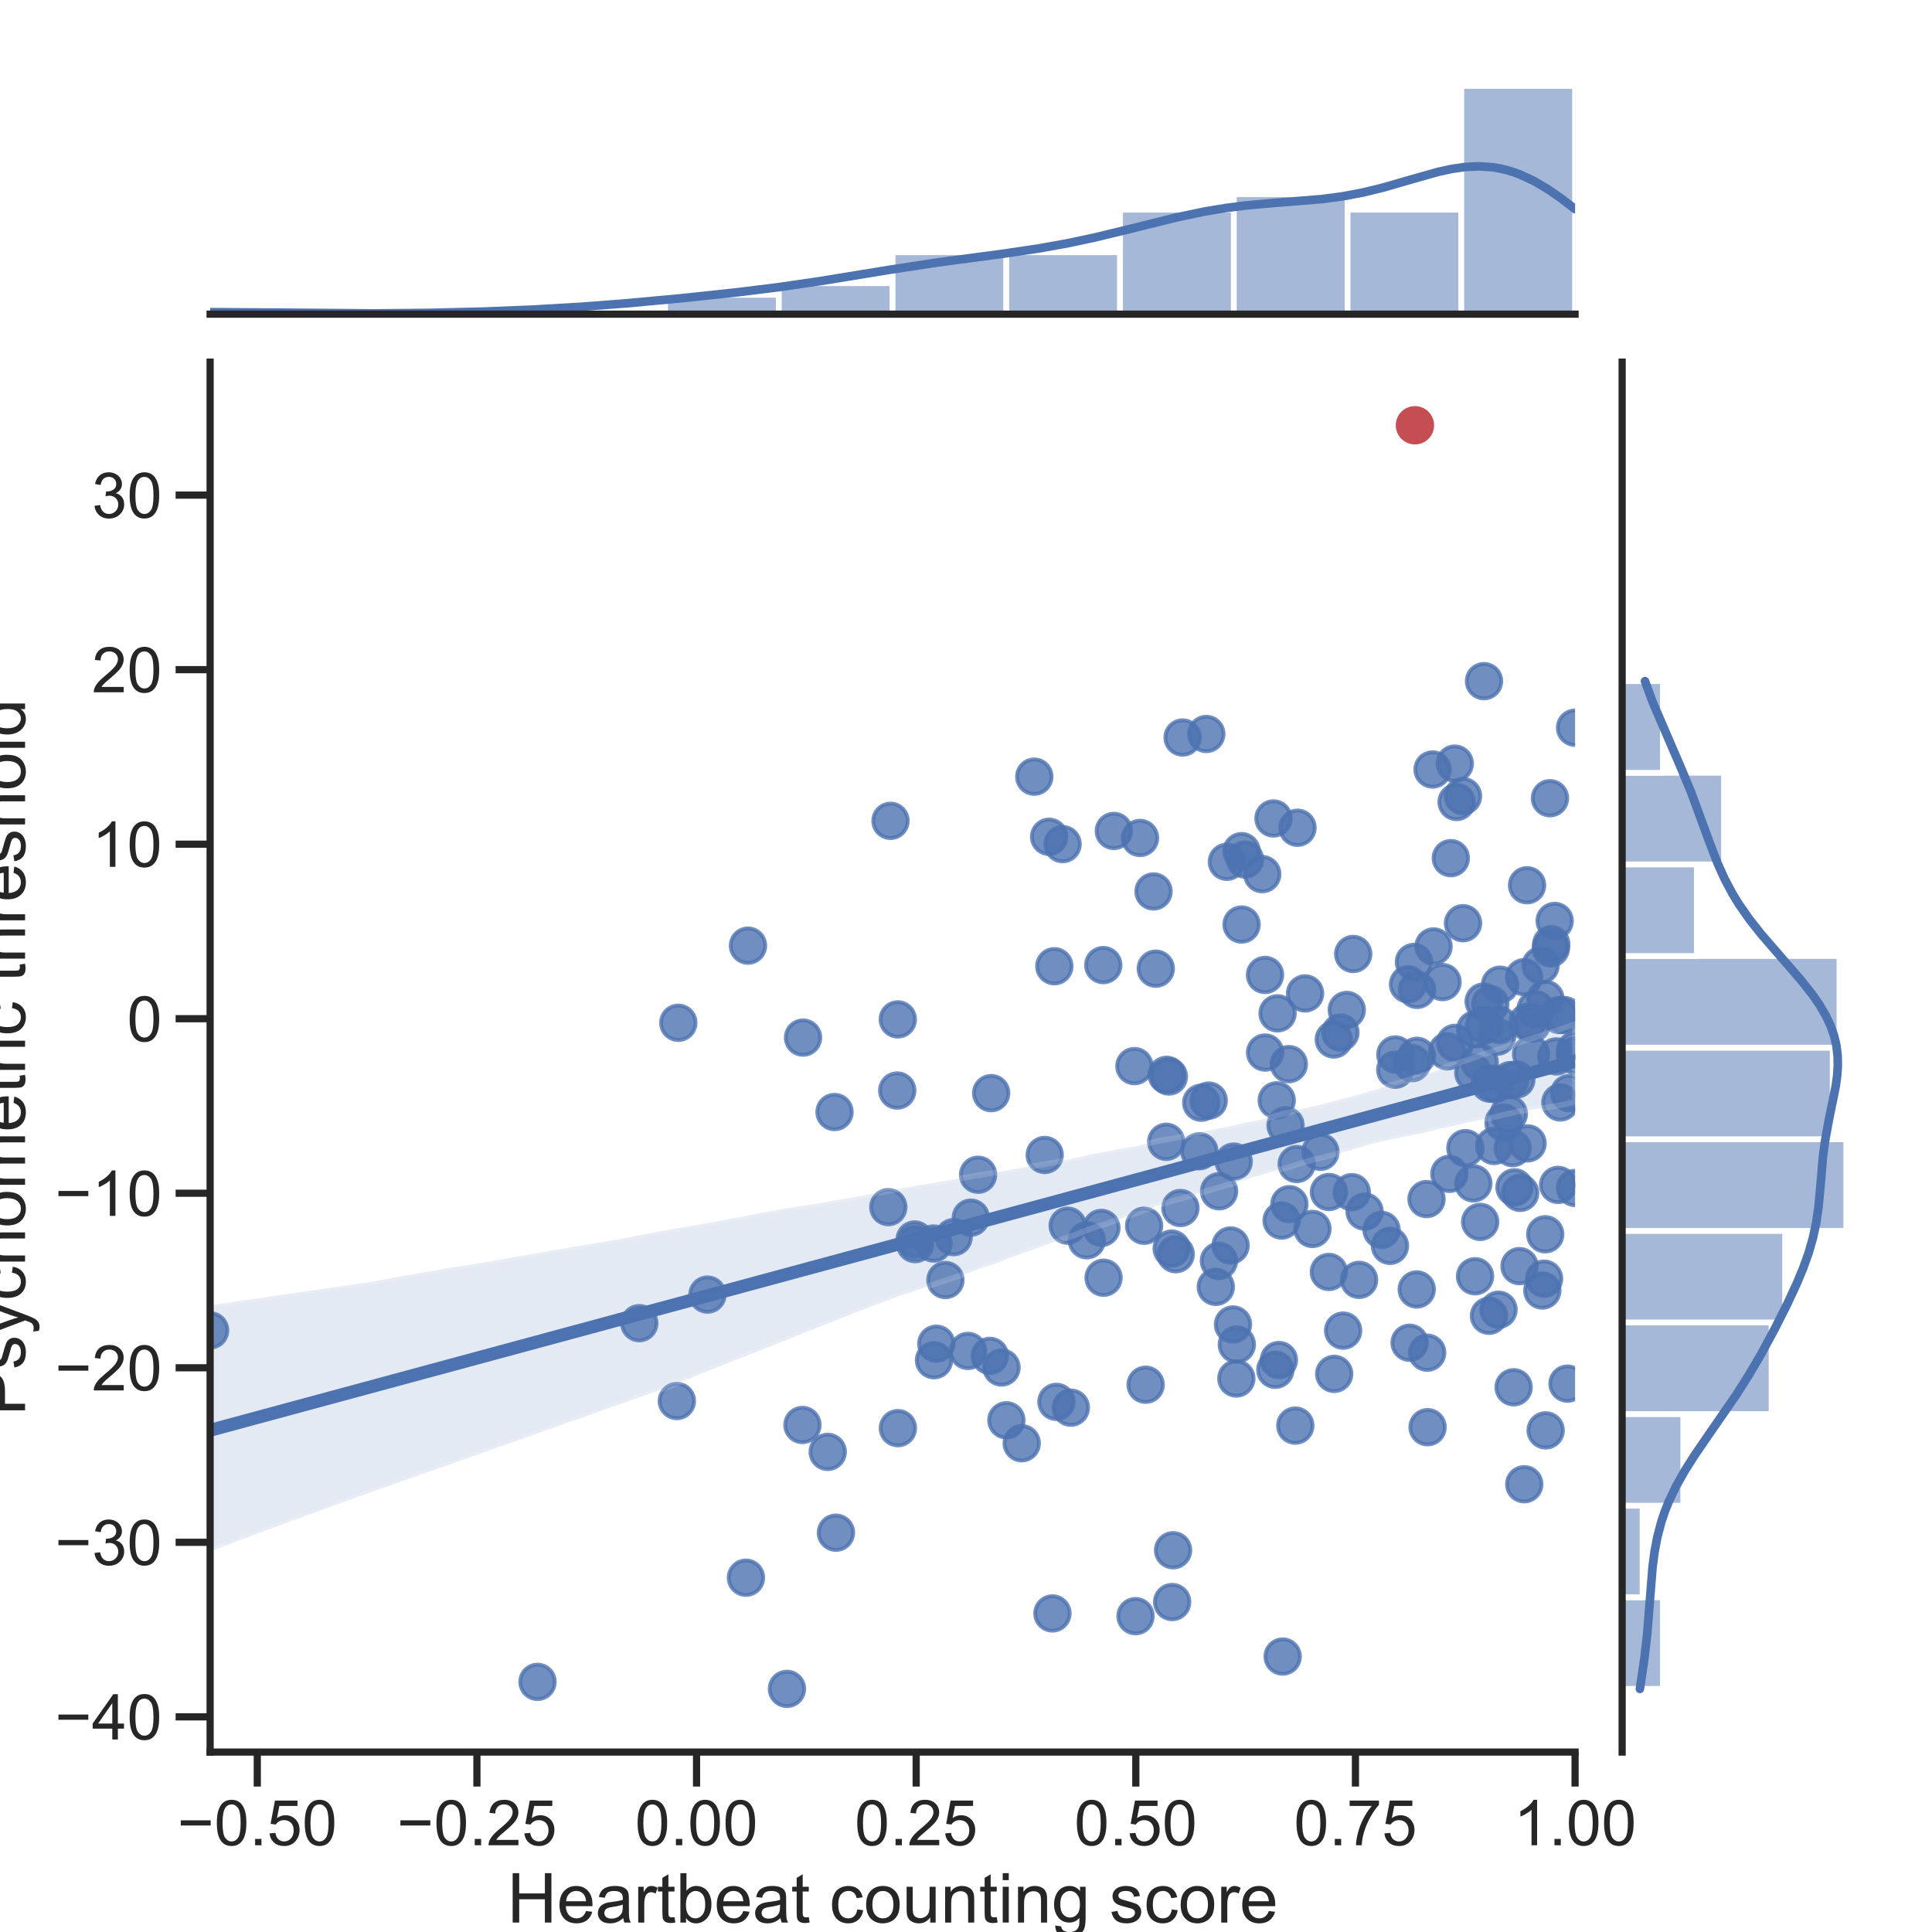 <?xml version="1.0" encoding="utf-8" standalone="no"?>
<!DOCTYPE svg PUBLIC "-//W3C//DTD SVG 1.1//EN"
  "http://www.w3.org/Graphics/SVG/1.1/DTD/svg11.dtd">
<!-- Created with matplotlib (https://matplotlib.org/) -->
<svg height="504pt" version="1.1" viewBox="0 0 504 504" width="504pt" xmlns="http://www.w3.org/2000/svg" xmlns:xlink="http://www.w3.org/1999/xlink">
 <defs>
  <style type="text/css">*{stroke-linecap:butt;stroke-linejoin:round;}</style>
 </defs>
 <g id="figure_1">
  <g id="patch_1">
   <path d="M 0 504 
L 504 504 
L 504 0 
L 0 0 
z
" style="fill:#ffffff;"/>
  </g>
  <g id="axes_1">
   <g id="patch_2">
    <path d="M 54.815 457.06 
L 410.889 457.06 
L 410.889 94.461 
L 54.815 94.461 
z
" style="fill:#ffffff;"/>
   </g>
   <g id="matplotlib.axis_1">
    <g id="xtick_1">
     <g id="line2d_1">
      <defs>
       <path d="M 0 0 
L 0 9 
" id="m93582367f2" style="stroke:#262626;stroke-width:1.875;"/>
      </defs>
      <g>
       <use style="fill:#262626;stroke:#262626;stroke-width:1.875;" x="67.118" xlink:href="#m93582367f2" y="457.06"/>
      </g>
     </g>
     <g id="text_1">
      <!-- −0.50 -->
      <g style="fill:#262626;" transform="translate(46.244 481.37)scale(0.165 -0.165)">
       <defs>
        <path d="M 52.828 31.203 
L 5.562 31.203 
L 5.562 39.406 
L 52.828 39.406 
z
" id="ArialMT-8722"/>
        <path d="M 4.156 35.297 
Q 4.156 48 6.766 55.734 
Q 9.375 63.484 14.516 67.672 
Q 19.672 71.875 27.484 71.875 
Q 33.25 71.875 37.594 69.547 
Q 41.938 67.234 44.766 62.859 
Q 47.609 58.5 49.219 52.219 
Q 50.828 45.953 50.828 35.297 
Q 50.828 22.703 48.234 14.969 
Q 45.656 7.234 40.5 3 
Q 35.359 -1.219 27.484 -1.219 
Q 17.141 -1.219 11.234 6.203 
Q 4.156 15.141 4.156 35.297 
z
M 13.188 35.297 
Q 13.188 17.672 17.312 11.828 
Q 21.438 6 27.484 6 
Q 33.547 6 37.672 11.859 
Q 41.797 17.719 41.797 35.297 
Q 41.797 52.984 37.672 58.781 
Q 33.547 64.594 27.391 64.594 
Q 21.344 64.594 17.719 59.469 
Q 13.188 52.938 13.188 35.297 
z
" id="ArialMT-48"/>
        <path d="M 9.078 0 
L 9.078 10.016 
L 19.094 10.016 
L 19.094 0 
z
" id="ArialMT-46"/>
        <path d="M 4.156 18.75 
L 13.375 19.531 
Q 14.406 12.797 18.141 9.391 
Q 21.875 6 27.156 6 
Q 33.5 6 37.891 10.781 
Q 42.281 15.578 42.281 23.484 
Q 42.281 31 38.062 35.344 
Q 33.844 39.703 27 39.703 
Q 22.75 39.703 19.328 37.766 
Q 15.922 35.844 13.969 32.766 
L 5.719 33.844 
L 12.641 70.609 
L 48.25 70.609 
L 48.25 62.203 
L 19.672 62.203 
L 15.828 42.969 
Q 22.266 47.469 29.344 47.469 
Q 38.719 47.469 45.156 40.969 
Q 51.609 34.469 51.609 24.266 
Q 51.609 14.547 45.953 7.469 
Q 39.062 -1.219 27.156 -1.219 
Q 17.391 -1.219 11.203 4.25 
Q 5.031 9.719 4.156 18.75 
z
" id="ArialMT-53"/>
       </defs>
       <use xlink:href="#ArialMT-8722"/>
       <use x="58.398" xlink:href="#ArialMT-48"/>
       <use x="114.014" xlink:href="#ArialMT-46"/>
       <use x="141.797" xlink:href="#ArialMT-53"/>
       <use x="197.412" xlink:href="#ArialMT-48"/>
      </g>
     </g>
    </g>
    <g id="xtick_2">
     <g id="line2d_2">
      <g>
       <use style="fill:#262626;stroke:#262626;stroke-width:1.875;" x="124.413" xlink:href="#m93582367f2" y="457.06"/>
      </g>
     </g>
     <g id="text_2">
      <!-- −0.25 -->
      <g style="fill:#262626;" transform="translate(103.539 481.37)scale(0.165 -0.165)">
       <defs>
        <path d="M 50.344 8.453 
L 50.344 0 
L 3.031 0 
Q 2.938 3.172 4.047 6.109 
Q 5.859 10.938 9.828 15.625 
Q 13.812 20.312 21.344 26.469 
Q 33.016 36.031 37.109 41.625 
Q 41.219 47.219 41.219 52.203 
Q 41.219 57.422 37.469 61 
Q 33.734 64.594 27.734 64.594 
Q 21.391 64.594 17.578 60.781 
Q 13.766 56.984 13.719 50.25 
L 4.688 51.172 
Q 5.609 61.281 11.656 66.578 
Q 17.719 71.875 27.938 71.875 
Q 38.234 71.875 44.234 66.156 
Q 50.25 60.453 50.25 52 
Q 50.25 47.703 48.484 43.547 
Q 46.734 39.406 42.656 34.812 
Q 38.578 30.219 29.109 22.219 
Q 21.188 15.578 18.938 13.203 
Q 16.703 10.844 15.234 8.453 
z
" id="ArialMT-50"/>
       </defs>
       <use xlink:href="#ArialMT-8722"/>
       <use x="58.398" xlink:href="#ArialMT-48"/>
       <use x="114.014" xlink:href="#ArialMT-46"/>
       <use x="141.797" xlink:href="#ArialMT-50"/>
       <use x="197.412" xlink:href="#ArialMT-53"/>
      </g>
     </g>
    </g>
    <g id="xtick_3">
     <g id="line2d_3">
      <g>
       <use style="fill:#262626;stroke:#262626;stroke-width:1.875;" x="181.708" xlink:href="#m93582367f2" y="457.06"/>
      </g>
     </g>
     <g id="text_3">
      <!-- 0.00 -->
      <g style="fill:#262626;" transform="translate(165.653 481.37)scale(0.165 -0.165)">
       <use xlink:href="#ArialMT-48"/>
       <use x="55.615" xlink:href="#ArialMT-46"/>
       <use x="83.398" xlink:href="#ArialMT-48"/>
       <use x="139.014" xlink:href="#ArialMT-48"/>
      </g>
     </g>
    </g>
    <g id="xtick_4">
     <g id="line2d_4">
      <g>
       <use style="fill:#262626;stroke:#262626;stroke-width:1.875;" x="239.003" xlink:href="#m93582367f2" y="457.06"/>
      </g>
     </g>
     <g id="text_4">
      <!-- 0.25 -->
      <g style="fill:#262626;" transform="translate(222.948 481.37)scale(0.165 -0.165)">
       <use xlink:href="#ArialMT-48"/>
       <use x="55.615" xlink:href="#ArialMT-46"/>
       <use x="83.398" xlink:href="#ArialMT-50"/>
       <use x="139.014" xlink:href="#ArialMT-53"/>
      </g>
     </g>
    </g>
    <g id="xtick_5">
     <g id="line2d_5">
      <g>
       <use style="fill:#262626;stroke:#262626;stroke-width:1.875;" x="296.299" xlink:href="#m93582367f2" y="457.06"/>
      </g>
     </g>
     <g id="text_5">
      <!-- 0.50 -->
      <g style="fill:#262626;" transform="translate(280.244 481.37)scale(0.165 -0.165)">
       <use xlink:href="#ArialMT-48"/>
       <use x="55.615" xlink:href="#ArialMT-46"/>
       <use x="83.398" xlink:href="#ArialMT-53"/>
       <use x="139.014" xlink:href="#ArialMT-48"/>
      </g>
     </g>
    </g>
    <g id="xtick_6">
     <g id="line2d_6">
      <g>
       <use style="fill:#262626;stroke:#262626;stroke-width:1.875;" x="353.594" xlink:href="#m93582367f2" y="457.06"/>
      </g>
     </g>
     <g id="text_6">
      <!-- 0.75 -->
      <g style="fill:#262626;" transform="translate(337.539 481.37)scale(0.165 -0.165)">
       <defs>
        <path d="M 4.734 62.203 
L 4.734 70.656 
L 51.078 70.656 
L 51.078 63.812 
Q 44.234 56.547 37.516 44.484 
Q 30.812 32.422 27.156 19.672 
Q 24.516 10.688 23.781 0 
L 14.75 0 
Q 14.891 8.453 18.062 20.406 
Q 21.234 32.375 27.172 43.484 
Q 33.109 54.594 39.797 62.203 
z
" id="ArialMT-55"/>
       </defs>
       <use xlink:href="#ArialMT-48"/>
       <use x="55.615" xlink:href="#ArialMT-46"/>
       <use x="83.398" xlink:href="#ArialMT-55"/>
       <use x="139.014" xlink:href="#ArialMT-53"/>
      </g>
     </g>
    </g>
    <g id="xtick_7">
     <g id="line2d_7">
      <g>
       <use style="fill:#262626;stroke:#262626;stroke-width:1.875;" x="410.889" xlink:href="#m93582367f2" y="457.06"/>
      </g>
     </g>
     <g id="text_7">
      <!-- 1.00 -->
      <g style="fill:#262626;" transform="translate(394.834 481.37)scale(0.165 -0.165)">
       <defs>
        <path d="M 37.25 0 
L 28.469 0 
L 28.469 56 
Q 25.297 52.984 20.141 49.953 
Q 14.984 46.922 10.891 45.406 
L 10.891 53.906 
Q 18.266 57.375 23.781 62.297 
Q 29.297 67.234 31.594 71.875 
L 37.25 71.875 
z
" id="ArialMT-49"/>
       </defs>
       <use xlink:href="#ArialMT-49"/>
       <use x="55.615" xlink:href="#ArialMT-46"/>
       <use x="83.398" xlink:href="#ArialMT-48"/>
       <use x="139.014" xlink:href="#ArialMT-48"/>
      </g>
     </g>
    </g>
    <g id="text_8">
     <!-- Heartbeat counting score -->
     <g style="fill:#262626;" transform="translate(132.3 501.534)scale(0.18 -0.18)">
      <defs>
       <path d="M 8.016 0 
L 8.016 71.578 
L 17.484 71.578 
L 17.484 42.188 
L 54.688 42.188 
L 54.688 71.578 
L 64.156 71.578 
L 64.156 0 
L 54.688 0 
L 54.688 33.734 
L 17.484 33.734 
L 17.484 0 
z
" id="ArialMT-72"/>
       <path d="M 42.094 16.703 
L 51.172 15.578 
Q 49.031 7.625 43.219 3.219 
Q 37.406 -1.172 28.375 -1.172 
Q 17 -1.172 10.328 5.828 
Q 3.656 12.844 3.656 25.484 
Q 3.656 38.578 10.391 45.797 
Q 17.141 53.031 27.875 53.031 
Q 38.281 53.031 44.875 45.953 
Q 51.469 38.875 51.469 26.031 
Q 51.469 25.25 51.422 23.688 
L 12.75 23.688 
Q 13.234 15.141 17.578 10.594 
Q 21.922 6.062 28.422 6.062 
Q 33.25 6.062 36.672 8.594 
Q 40.094 11.141 42.094 16.703 
z
M 13.234 30.906 
L 42.188 30.906 
Q 41.609 37.453 38.875 40.719 
Q 34.672 45.797 27.984 45.797 
Q 21.922 45.797 17.797 41.75 
Q 13.672 37.703 13.234 30.906 
z
" id="ArialMT-101"/>
       <path d="M 40.438 6.391 
Q 35.547 2.25 31.031 0.531 
Q 26.516 -1.172 21.344 -1.172 
Q 12.797 -1.172 8.203 3 
Q 3.609 7.172 3.609 13.672 
Q 3.609 17.484 5.344 20.625 
Q 7.078 23.781 9.891 25.688 
Q 12.703 27.594 16.219 28.562 
Q 18.797 29.25 24.031 29.891 
Q 34.672 31.156 39.703 32.906 
Q 39.75 34.719 39.75 35.203 
Q 39.75 40.578 37.25 42.781 
Q 33.891 45.75 27.25 45.75 
Q 21.047 45.75 18.094 43.578 
Q 15.141 41.406 13.719 35.891 
L 5.125 37.062 
Q 6.297 42.578 8.984 45.969 
Q 11.672 49.359 16.75 51.188 
Q 21.828 53.031 28.516 53.031 
Q 35.156 53.031 39.297 51.469 
Q 43.453 49.906 45.406 47.531 
Q 47.359 45.172 48.141 41.547 
Q 48.578 39.312 48.578 33.453 
L 48.578 21.734 
Q 48.578 9.469 49.141 6.219 
Q 49.703 2.984 51.375 0 
L 42.188 0 
Q 40.828 2.734 40.438 6.391 
z
M 39.703 26.031 
Q 34.906 24.078 25.344 22.703 
Q 19.922 21.922 17.672 20.938 
Q 15.438 19.969 14.203 18.094 
Q 12.984 16.219 12.984 13.922 
Q 12.984 10.406 15.641 8.062 
Q 18.312 5.719 23.438 5.719 
Q 28.516 5.719 32.469 7.938 
Q 36.422 10.156 38.281 14.016 
Q 39.703 17 39.703 22.797 
z
" id="ArialMT-97"/>
       <path d="M 6.5 0 
L 6.5 51.859 
L 14.406 51.859 
L 14.406 44 
Q 17.438 49.516 20 51.266 
Q 22.562 53.031 25.641 53.031 
Q 30.078 53.031 34.672 50.203 
L 31.641 42.047 
Q 28.422 43.953 25.203 43.953 
Q 22.312 43.953 20.016 42.219 
Q 17.719 40.484 16.75 37.406 
Q 15.281 32.719 15.281 27.156 
L 15.281 0 
z
" id="ArialMT-114"/>
       <path d="M 25.781 7.859 
L 27.047 0.094 
Q 23.344 -0.688 20.406 -0.688 
Q 15.625 -0.688 12.984 0.828 
Q 10.359 2.344 9.281 4.812 
Q 8.203 7.281 8.203 15.188 
L 8.203 45.016 
L 1.766 45.016 
L 1.766 51.859 
L 8.203 51.859 
L 8.203 64.703 
L 16.938 69.969 
L 16.938 51.859 
L 25.781 51.859 
L 25.781 45.016 
L 16.938 45.016 
L 16.938 14.703 
Q 16.938 10.938 17.406 9.859 
Q 17.875 8.797 18.922 8.156 
Q 19.969 7.516 21.922 7.516 
Q 23.391 7.516 25.781 7.859 
z
" id="ArialMT-116"/>
       <path d="M 14.703 0 
L 6.547 0 
L 6.547 71.578 
L 15.328 71.578 
L 15.328 46.047 
Q 20.906 53.031 29.547 53.031 
Q 34.328 53.031 38.594 51.094 
Q 42.875 49.172 45.625 45.672 
Q 48.391 42.188 49.953 37.25 
Q 51.516 32.328 51.516 26.703 
Q 51.516 13.375 44.922 6.094 
Q 38.328 -1.172 29.109 -1.172 
Q 19.922 -1.172 14.703 6.5 
z
M 14.594 26.312 
Q 14.594 17 17.141 12.844 
Q 21.297 6.062 28.375 6.062 
Q 34.125 6.062 38.328 11.062 
Q 42.531 16.062 42.531 25.984 
Q 42.531 36.141 38.5 40.969 
Q 34.469 45.797 28.766 45.797 
Q 23 45.797 18.797 40.797 
Q 14.594 35.797 14.594 26.312 
z
" id="ArialMT-98"/>
       <path id="ArialMT-32"/>
       <path d="M 40.438 19 
L 49.078 17.875 
Q 47.656 8.938 41.812 3.875 
Q 35.984 -1.172 27.484 -1.172 
Q 16.844 -1.172 10.375 5.781 
Q 3.906 12.75 3.906 25.734 
Q 3.906 34.125 6.688 40.422 
Q 9.469 46.734 15.156 49.875 
Q 20.844 53.031 27.547 53.031 
Q 35.984 53.031 41.359 48.75 
Q 46.734 44.484 48.25 36.625 
L 39.703 35.297 
Q 38.484 40.531 35.375 43.156 
Q 32.281 45.797 27.875 45.797 
Q 21.234 45.797 17.078 41.031 
Q 12.938 36.281 12.938 25.984 
Q 12.938 15.531 16.938 10.797 
Q 20.953 6.062 27.391 6.062 
Q 32.562 6.062 36.031 9.234 
Q 39.5 12.406 40.438 19 
z
" id="ArialMT-99"/>
       <path d="M 3.328 25.922 
Q 3.328 40.328 11.328 47.266 
Q 18.016 53.031 27.641 53.031 
Q 38.328 53.031 45.109 46.016 
Q 51.906 39.016 51.906 26.656 
Q 51.906 16.656 48.906 10.906 
Q 45.906 5.172 40.156 2 
Q 34.422 -1.172 27.641 -1.172 
Q 16.75 -1.172 10.031 5.812 
Q 3.328 12.797 3.328 25.922 
z
M 12.359 25.922 
Q 12.359 15.969 16.703 11.016 
Q 21.047 6.062 27.641 6.062 
Q 34.188 6.062 38.531 11.031 
Q 42.875 16.016 42.875 26.219 
Q 42.875 35.844 38.5 40.797 
Q 34.125 45.75 27.641 45.75 
Q 21.047 45.75 16.703 40.812 
Q 12.359 35.891 12.359 25.922 
z
" id="ArialMT-111"/>
       <path d="M 40.578 0 
L 40.578 7.625 
Q 34.516 -1.172 24.125 -1.172 
Q 19.531 -1.172 15.547 0.578 
Q 11.578 2.344 9.641 5 
Q 7.719 7.672 6.938 11.531 
Q 6.391 14.109 6.391 19.734 
L 6.391 51.859 
L 15.188 51.859 
L 15.188 23.094 
Q 15.188 16.219 15.719 13.812 
Q 16.547 10.359 19.234 8.375 
Q 21.922 6.391 25.875 6.391 
Q 29.828 6.391 33.297 8.422 
Q 36.766 10.453 38.203 13.938 
Q 39.656 17.438 39.656 24.078 
L 39.656 51.859 
L 48.438 51.859 
L 48.438 0 
z
" id="ArialMT-117"/>
       <path d="M 6.594 0 
L 6.594 51.859 
L 14.5 51.859 
L 14.5 44.484 
Q 20.219 53.031 31 53.031 
Q 35.688 53.031 39.625 51.344 
Q 43.562 49.656 45.516 46.922 
Q 47.469 44.188 48.25 40.438 
Q 48.734 37.984 48.734 31.891 
L 48.734 0 
L 39.938 0 
L 39.938 31.547 
Q 39.938 36.922 38.906 39.578 
Q 37.891 42.234 35.281 43.812 
Q 32.672 45.406 29.156 45.406 
Q 23.531 45.406 19.453 41.844 
Q 15.375 38.281 15.375 28.328 
L 15.375 0 
z
" id="ArialMT-110"/>
       <path d="M 6.641 61.469 
L 6.641 71.578 
L 15.438 71.578 
L 15.438 61.469 
z
M 6.641 0 
L 6.641 51.859 
L 15.438 51.859 
L 15.438 0 
z
" id="ArialMT-105"/>
       <path d="M 4.984 -4.297 
L 13.531 -5.562 
Q 14.062 -9.516 16.5 -11.328 
Q 19.781 -13.766 25.438 -13.766 
Q 31.547 -13.766 34.859 -11.328 
Q 38.188 -8.891 39.359 -4.5 
Q 40.047 -1.812 39.984 6.781 
Q 34.234 0 25.641 0 
Q 14.938 0 9.078 7.719 
Q 3.219 15.438 3.219 26.219 
Q 3.219 33.641 5.906 39.906 
Q 8.594 46.188 13.688 49.609 
Q 18.797 53.031 25.688 53.031 
Q 34.859 53.031 40.828 45.609 
L 40.828 51.859 
L 48.922 51.859 
L 48.922 7.031 
Q 48.922 -5.078 46.453 -10.125 
Q 44 -15.188 38.641 -18.109 
Q 33.297 -21.047 25.484 -21.047 
Q 16.219 -21.047 10.5 -16.875 
Q 4.781 -12.703 4.984 -4.297 
z
M 12.25 26.859 
Q 12.25 16.656 16.297 11.969 
Q 20.359 7.281 26.469 7.281 
Q 32.516 7.281 36.609 11.938 
Q 40.719 16.609 40.719 26.562 
Q 40.719 36.078 36.5 40.906 
Q 32.281 45.75 26.312 45.75 
Q 20.453 45.75 16.344 40.984 
Q 12.25 36.234 12.25 26.859 
z
" id="ArialMT-103"/>
       <path d="M 3.078 15.484 
L 11.766 16.844 
Q 12.5 11.625 15.844 8.844 
Q 19.188 6.062 25.203 6.062 
Q 31.25 6.062 34.172 8.516 
Q 37.109 10.984 37.109 14.312 
Q 37.109 17.281 34.516 19 
Q 32.719 20.172 25.531 21.969 
Q 15.875 24.422 12.141 26.203 
Q 8.406 27.984 6.469 31.125 
Q 4.547 34.281 4.547 38.094 
Q 4.547 41.547 6.125 44.5 
Q 7.719 47.469 10.453 49.422 
Q 12.5 50.922 16.031 51.969 
Q 19.578 53.031 23.641 53.031 
Q 29.734 53.031 34.344 51.266 
Q 38.969 49.516 41.156 46.5 
Q 43.359 43.5 44.188 38.484 
L 35.594 37.312 
Q 35.016 41.312 32.203 43.547 
Q 29.391 45.797 24.266 45.797 
Q 18.219 45.797 15.625 43.797 
Q 13.031 41.797 13.031 39.109 
Q 13.031 37.406 14.109 36.031 
Q 15.188 34.625 17.484 33.688 
Q 18.797 33.203 25.25 31.453 
Q 34.578 28.953 38.25 27.359 
Q 41.938 25.781 44.031 22.75 
Q 46.141 19.734 46.141 15.234 
Q 46.141 10.844 43.578 6.953 
Q 41.016 3.078 36.172 0.953 
Q 31.344 -1.172 25.25 -1.172 
Q 15.141 -1.172 9.844 3.031 
Q 4.547 7.234 3.078 15.484 
z
" id="ArialMT-115"/>
      </defs>
      <use xlink:href="#ArialMT-72"/>
      <use x="72.217" xlink:href="#ArialMT-101"/>
      <use x="127.832" xlink:href="#ArialMT-97"/>
      <use x="183.447" xlink:href="#ArialMT-114"/>
      <use x="216.748" xlink:href="#ArialMT-116"/>
      <use x="244.531" xlink:href="#ArialMT-98"/>
      <use x="300.146" xlink:href="#ArialMT-101"/>
      <use x="355.762" xlink:href="#ArialMT-97"/>
      <use x="411.377" xlink:href="#ArialMT-116"/>
      <use x="439.16" xlink:href="#ArialMT-32"/>
      <use x="466.943" xlink:href="#ArialMT-99"/>
      <use x="516.943" xlink:href="#ArialMT-111"/>
      <use x="572.559" xlink:href="#ArialMT-117"/>
      <use x="628.174" xlink:href="#ArialMT-110"/>
      <use x="683.789" xlink:href="#ArialMT-116"/>
      <use x="711.572" xlink:href="#ArialMT-105"/>
      <use x="733.789" xlink:href="#ArialMT-110"/>
      <use x="789.404" xlink:href="#ArialMT-103"/>
      <use x="845.02" xlink:href="#ArialMT-32"/>
      <use x="872.803" xlink:href="#ArialMT-115"/>
      <use x="922.803" xlink:href="#ArialMT-99"/>
      <use x="972.803" xlink:href="#ArialMT-111"/>
      <use x="1028.418" xlink:href="#ArialMT-114"/>
      <use x="1061.719" xlink:href="#ArialMT-101"/>
     </g>
    </g>
   </g>
   <g id="matplotlib.axis_2">
    <g id="ytick_1">
     <g id="line2d_8">
      <defs>
       <path d="M 0 0 
L -9 0 
" id="maa2ce49440" style="stroke:#262626;stroke-width:1.875;"/>
      </defs>
      <g>
       <use style="fill:#262626;stroke:#262626;stroke-width:1.875;" x="54.815" xlink:href="#maa2ce49440" y="447.872"/>
      </g>
     </g>
     <g id="text_9">
      <!-- −40 -->
      <g style="fill:#262626;" transform="translate(14.327 453.777)scale(0.165 -0.165)">
       <defs>
        <path d="M 32.328 0 
L 32.328 17.141 
L 1.266 17.141 
L 1.266 25.203 
L 33.938 71.578 
L 41.109 71.578 
L 41.109 25.203 
L 50.781 25.203 
L 50.781 17.141 
L 41.109 17.141 
L 41.109 0 
z
M 32.328 25.203 
L 32.328 57.469 
L 9.906 25.203 
z
" id="ArialMT-52"/>
       </defs>
       <use xlink:href="#ArialMT-8722"/>
       <use x="58.398" xlink:href="#ArialMT-52"/>
       <use x="114.014" xlink:href="#ArialMT-48"/>
      </g>
     </g>
    </g>
    <g id="ytick_2">
     <g id="line2d_9">
      <g>
       <use style="fill:#262626;stroke:#262626;stroke-width:1.875;" x="54.815" xlink:href="#maa2ce49440" y="402.342"/>
      </g>
     </g>
     <g id="text_10">
      <!-- −30 -->
      <g style="fill:#262626;" transform="translate(14.327 408.247)scale(0.165 -0.165)">
       <defs>
        <path d="M 4.203 18.891 
L 12.984 20.062 
Q 14.5 12.594 18.141 9.297 
Q 21.781 6 27 6 
Q 33.203 6 37.469 10.297 
Q 41.75 14.594 41.75 20.953 
Q 41.75 27 37.797 30.922 
Q 33.844 34.859 27.734 34.859 
Q 25.25 34.859 21.531 33.891 
L 22.516 41.609 
Q 23.391 41.5 23.922 41.5 
Q 29.547 41.5 34.031 44.422 
Q 38.531 47.359 38.531 53.469 
Q 38.531 58.297 35.25 61.469 
Q 31.984 64.656 26.812 64.656 
Q 21.688 64.656 18.266 61.422 
Q 14.844 58.203 13.875 51.766 
L 5.078 53.328 
Q 6.688 62.156 12.391 67.016 
Q 18.109 71.875 26.609 71.875 
Q 32.469 71.875 37.391 69.359 
Q 42.328 66.844 44.938 62.5 
Q 47.562 58.156 47.562 53.266 
Q 47.562 48.641 45.062 44.828 
Q 42.578 41.016 37.703 38.766 
Q 44.047 37.312 47.562 32.688 
Q 51.078 28.078 51.078 21.141 
Q 51.078 11.766 44.234 5.25 
Q 37.406 -1.266 26.953 -1.266 
Q 17.531 -1.266 11.297 4.344 
Q 5.078 9.969 4.203 18.891 
z
" id="ArialMT-51"/>
       </defs>
       <use xlink:href="#ArialMT-8722"/>
       <use x="58.398" xlink:href="#ArialMT-51"/>
       <use x="114.014" xlink:href="#ArialMT-48"/>
      </g>
     </g>
    </g>
    <g id="ytick_3">
     <g id="line2d_10">
      <g>
       <use style="fill:#262626;stroke:#262626;stroke-width:1.875;" x="54.815" xlink:href="#maa2ce49440" y="356.811"/>
      </g>
     </g>
     <g id="text_11">
      <!-- −20 -->
      <g style="fill:#262626;" transform="translate(14.327 362.716)scale(0.165 -0.165)">
       <use xlink:href="#ArialMT-8722"/>
       <use x="58.398" xlink:href="#ArialMT-50"/>
       <use x="114.014" xlink:href="#ArialMT-48"/>
      </g>
     </g>
    </g>
    <g id="ytick_4">
     <g id="line2d_11">
      <g>
       <use style="fill:#262626;stroke:#262626;stroke-width:1.875;" x="54.815" xlink:href="#maa2ce49440" y="311.281"/>
      </g>
     </g>
     <g id="text_12">
      <!-- −10 -->
      <g style="fill:#262626;" transform="translate(14.327 317.186)scale(0.165 -0.165)">
       <use xlink:href="#ArialMT-8722"/>
       <use x="58.398" xlink:href="#ArialMT-49"/>
       <use x="114.014" xlink:href="#ArialMT-48"/>
      </g>
     </g>
    </g>
    <g id="ytick_5">
     <g id="line2d_12">
      <g>
       <use style="fill:#262626;stroke:#262626;stroke-width:1.875;" x="54.815" xlink:href="#maa2ce49440" y="265.75"/>
      </g>
     </g>
     <g id="text_13">
      <!-- 0 -->
      <g style="fill:#262626;" transform="translate(33.139 271.656)scale(0.165 -0.165)">
       <use xlink:href="#ArialMT-48"/>
      </g>
     </g>
    </g>
    <g id="ytick_6">
     <g id="line2d_13">
      <g>
       <use style="fill:#262626;stroke:#262626;stroke-width:1.875;" x="54.815" xlink:href="#maa2ce49440" y="220.22"/>
      </g>
     </g>
     <g id="text_14">
      <!-- 10 -->
      <g style="fill:#262626;" transform="translate(23.964 226.125)scale(0.165 -0.165)">
       <use xlink:href="#ArialMT-49"/>
       <use x="55.615" xlink:href="#ArialMT-48"/>
      </g>
     </g>
    </g>
    <g id="ytick_7">
     <g id="line2d_14">
      <g>
       <use style="fill:#262626;stroke:#262626;stroke-width:1.875;" x="54.815" xlink:href="#maa2ce49440" y="174.69"/>
      </g>
     </g>
     <g id="text_15">
      <!-- 20 -->
      <g style="fill:#262626;" transform="translate(23.964 180.595)scale(0.165 -0.165)">
       <use xlink:href="#ArialMT-50"/>
       <use x="55.615" xlink:href="#ArialMT-48"/>
      </g>
     </g>
    </g>
    <g id="ytick_8">
     <g id="line2d_15">
      <g>
       <use style="fill:#262626;stroke:#262626;stroke-width:1.875;" x="54.815" xlink:href="#maa2ce49440" y="129.159"/>
      </g>
     </g>
     <g id="text_16">
      <!-- 30 -->
      <g style="fill:#262626;" transform="translate(23.964 135.064)scale(0.165 -0.165)">
       <use xlink:href="#ArialMT-51"/>
       <use x="55.615" xlink:href="#ArialMT-48"/>
      </g>
     </g>
    </g>
    <g id="text_17">
     <!-- Psychometric threshold -->
     <g style="fill:#262626;" transform="translate(6.538 369.293)rotate(-90)scale(0.18 -0.18)">
      <defs>
       <path d="M 7.719 0 
L 7.719 71.578 
L 34.719 71.578 
Q 41.844 71.578 45.609 70.906 
Q 50.875 70.016 54.438 67.547 
Q 58.016 65.094 60.188 60.641 
Q 62.359 56.203 62.359 50.875 
Q 62.359 41.75 56.547 35.422 
Q 50.734 29.109 35.547 29.109 
L 17.188 29.109 
L 17.188 0 
z
M 17.188 37.547 
L 35.688 37.547 
Q 44.875 37.547 48.734 40.969 
Q 52.594 44.391 52.594 50.594 
Q 52.594 55.078 50.312 58.266 
Q 48.047 61.469 44.344 62.5 
Q 41.938 63.141 35.5 63.141 
L 17.188 63.141 
z
" id="ArialMT-80"/>
       <path d="M 6.203 -19.969 
L 5.219 -11.719 
Q 8.109 -12.5 10.25 -12.5 
Q 13.188 -12.5 14.938 -11.516 
Q 16.703 -10.547 17.828 -8.797 
Q 18.656 -7.469 20.516 -2.25 
Q 20.75 -1.516 21.297 -0.094 
L 1.609 51.859 
L 11.078 51.859 
L 21.875 21.828 
Q 23.969 16.109 25.641 9.812 
Q 27.156 15.875 29.25 21.625 
L 40.328 51.859 
L 49.125 51.859 
L 29.391 -0.875 
Q 26.219 -9.422 24.469 -12.641 
Q 22.125 -17 19.094 -19.016 
Q 16.062 -21.047 11.859 -21.047 
Q 9.328 -21.047 6.203 -19.969 
z
" id="ArialMT-121"/>
       <path d="M 6.594 0 
L 6.594 71.578 
L 15.375 71.578 
L 15.375 45.906 
Q 21.531 53.031 30.906 53.031 
Q 36.672 53.031 40.922 50.75 
Q 45.172 48.484 47 44.484 
Q 48.828 40.484 48.828 32.859 
L 48.828 0 
L 40.047 0 
L 40.047 32.859 
Q 40.047 39.453 37.188 42.453 
Q 34.328 45.453 29.109 45.453 
Q 25.203 45.453 21.75 43.422 
Q 18.312 41.406 16.844 37.938 
Q 15.375 34.469 15.375 28.375 
L 15.375 0 
z
" id="ArialMT-104"/>
       <path d="M 6.594 0 
L 6.594 51.859 
L 14.453 51.859 
L 14.453 44.578 
Q 16.891 48.391 20.938 50.703 
Q 25 53.031 30.172 53.031 
Q 35.938 53.031 39.625 50.641 
Q 43.312 48.25 44.828 43.953 
Q 50.984 53.031 60.844 53.031 
Q 68.562 53.031 72.703 48.75 
Q 76.859 44.484 76.859 35.594 
L 76.859 0 
L 68.109 0 
L 68.109 32.672 
Q 68.109 37.938 67.25 40.25 
Q 66.406 42.578 64.156 43.984 
Q 61.922 45.406 58.891 45.406 
Q 53.422 45.406 49.797 41.766 
Q 46.188 38.141 46.188 30.125 
L 46.188 0 
L 37.406 0 
L 37.406 33.688 
Q 37.406 39.547 35.25 42.469 
Q 33.109 45.406 28.219 45.406 
Q 24.516 45.406 21.359 43.453 
Q 18.219 41.5 16.797 37.734 
Q 15.375 33.984 15.375 26.906 
L 15.375 0 
z
" id="ArialMT-109"/>
       <path d="M 6.391 0 
L 6.391 71.578 
L 15.188 71.578 
L 15.188 0 
z
" id="ArialMT-108"/>
       <path d="M 40.234 0 
L 40.234 6.547 
Q 35.297 -1.172 25.734 -1.172 
Q 19.531 -1.172 14.328 2.25 
Q 9.125 5.672 6.266 11.797 
Q 3.422 17.922 3.422 25.875 
Q 3.422 33.641 6 39.969 
Q 8.594 46.297 13.766 49.656 
Q 18.953 53.031 25.344 53.031 
Q 30.031 53.031 33.688 51.047 
Q 37.359 49.078 39.656 45.906 
L 39.656 71.578 
L 48.391 71.578 
L 48.391 0 
z
M 12.453 25.875 
Q 12.453 15.922 16.641 10.984 
Q 20.844 6.062 26.562 6.062 
Q 32.328 6.062 36.344 10.766 
Q 40.375 15.484 40.375 25.141 
Q 40.375 35.797 36.266 40.766 
Q 32.172 45.75 26.172 45.75 
Q 20.312 45.75 16.375 40.969 
Q 12.453 36.188 12.453 25.875 
z
" id="ArialMT-100"/>
      </defs>
      <use xlink:href="#ArialMT-80"/>
      <use x="66.699" xlink:href="#ArialMT-115"/>
      <use x="116.699" xlink:href="#ArialMT-121"/>
      <use x="166.699" xlink:href="#ArialMT-99"/>
      <use x="216.699" xlink:href="#ArialMT-104"/>
      <use x="272.314" xlink:href="#ArialMT-111"/>
      <use x="327.93" xlink:href="#ArialMT-109"/>
      <use x="411.23" xlink:href="#ArialMT-101"/>
      <use x="466.846" xlink:href="#ArialMT-116"/>
      <use x="494.629" xlink:href="#ArialMT-114"/>
      <use x="527.93" xlink:href="#ArialMT-105"/>
      <use x="550.146" xlink:href="#ArialMT-99"/>
      <use x="600.146" xlink:href="#ArialMT-32"/>
      <use x="627.93" xlink:href="#ArialMT-116"/>
      <use x="655.713" xlink:href="#ArialMT-104"/>
      <use x="711.328" xlink:href="#ArialMT-114"/>
      <use x="744.629" xlink:href="#ArialMT-101"/>
      <use x="800.244" xlink:href="#ArialMT-115"/>
      <use x="850.244" xlink:href="#ArialMT-104"/>
      <use x="905.859" xlink:href="#ArialMT-111"/>
      <use x="961.475" xlink:href="#ArialMT-108"/>
      <use x="983.691" xlink:href="#ArialMT-100"/>
     </g>
    </g>
   </g>
   <g id="PathCollection_1">
    <defs>
     <path d="M 0 4.5 
C 1.193 4.5 2.338 4.026 3.182 3.182 
C 4.026 2.338 4.5 1.193 4.5 0 
C 4.5 -1.193 4.026 -2.338 3.182 -3.182 
C 2.338 -4.026 1.193 -4.5 0 -4.5 
C -1.193 -4.5 -2.338 -4.026 -3.182 -3.182 
C -4.026 -2.338 -4.5 -1.193 -4.5 0 
C -4.5 1.193 -4.026 2.338 -3.182 3.182 
C -2.338 4.026 -1.193 4.5 0 4.5 
z
" id="mec6e9d8564" style="stroke:#4c72b0;stroke-opacity:0.8;"/>
    </defs>
    <g clip-path="url(#pd0488b39a6)">
     <use style="fill:#4c72b0;fill-opacity:0.8;stroke:#4c72b0;stroke-opacity:0.8;" x="269.817" xlink:href="#mec6e9d8564" y="202.609"/>
     <use style="fill:#4c72b0;fill-opacity:0.8;stroke:#4c72b0;stroke-opacity:0.8;" x="278.529" xlink:href="#mec6e9d8564" y="319.74"/>
     <use style="fill:#4c72b0;fill-opacity:0.8;stroke:#4c72b0;stroke-opacity:0.8;" x="369.636" xlink:href="#mec6e9d8564" y="275.43"/>
     <use style="fill:#4c72b0;fill-opacity:0.8;stroke:#4c72b0;stroke-opacity:0.8;" x="384.351" xlink:href="#mec6e9d8564" y="308.704"/>
     <use style="fill:#4c72b0;fill-opacity:0.8;stroke:#4c72b0;stroke-opacity:0.8;" x="378.475" xlink:href="#mec6e9d8564" y="223.867"/>
     <use style="fill:#4c72b0;fill-opacity:0.8;stroke:#4c72b0;stroke-opacity:0.8;" x="258.566" xlink:href="#mec6e9d8564" y="285.165"/>
     <use style="fill:#4c72b0;fill-opacity:0.8;stroke:#4c72b0;stroke-opacity:0.8;" x="330.002" xlink:href="#mec6e9d8564" y="254.331"/>
     <use style="fill:#4c72b0;fill-opacity:0.8;stroke:#4c72b0;stroke-opacity:0.8;" x="362.6" xlink:href="#mec6e9d8564" y="325.004"/>
     <use style="fill:#4c72b0;fill-opacity:0.8;stroke:#4c72b0;stroke-opacity:0.8;" x="410.889" xlink:href="#mec6e9d8564" y="273.96"/>
     <use style="fill:#4c72b0;fill-opacity:0.8;stroke:#4c72b0;stroke-opacity:0.8;" x="408.914" xlink:href="#mec6e9d8564" y="360.95"/>
     <use style="fill:#4c72b0;fill-opacity:0.8;stroke:#4c72b0;stroke-opacity:0.8;" x="399.721" xlink:href="#mec6e9d8564" y="267.016"/>
     <use style="fill:#4c72b0;fill-opacity:0.8;stroke:#4c72b0;stroke-opacity:0.8;" x="353.014" xlink:href="#mec6e9d8564" y="248.863"/>
     <use style="fill:#4c72b0;fill-opacity:0.8;stroke:#4c72b0;stroke-opacity:0.8;" x="333.623" xlink:href="#mec6e9d8564" y="354.794"/>
     <use style="fill:#4c72b0;fill-opacity:0.8;stroke:#4c72b0;stroke-opacity:0.8;" x="406.708" xlink:href="#mec6e9d8564" y="264.781"/>
     <use style="fill:#4c72b0;fill-opacity:0.8;stroke:#4c72b0;stroke-opacity:0.8;" x="334.613" xlink:href="#mec6e9d8564" y="432.146"/>
     <use style="fill:#4c72b0;fill-opacity:0.8;stroke:#4c72b0;stroke-opacity:0.8;" x="372.306" xlink:href="#mec6e9d8564" y="352.877"/>
     <use style="fill:#4c72b0;fill-opacity:0.8;stroke:#4c72b0;stroke-opacity:0.8;" x="166.767" xlink:href="#mec6e9d8564" y="345.174"/>
     <use style="fill:#4c72b0;fill-opacity:0.8;stroke:#4c72b0;stroke-opacity:0.8;" x="403.17" xlink:href="#mec6e9d8564" y="260.587"/>
     <use style="fill:#4c72b0;fill-opacity:0.8;stroke:#4c72b0;stroke-opacity:0.8;" x="329.281" xlink:href="#mec6e9d8564" y="228.038"/>
     <use style="fill:#4c72b0;fill-opacity:0.8;stroke:#4c72b0;stroke-opacity:0.8;" x="349.679" xlink:href="#mec6e9d8564" y="269.361"/>
     <use style="fill:#4c72b0;fill-opacity:0.8;stroke:#4c72b0;stroke-opacity:0.8;" x="335.358" xlink:href="#mec6e9d8564" y="293.565"/>
     <use style="fill:#4c72b0;fill-opacity:0.8;stroke:#4c72b0;stroke-opacity:0.8;" x="243.53" xlink:href="#mec6e9d8564" y="324.394"/>
     <use style="fill:#4c72b0;fill-opacity:0.8;stroke:#4c72b0;stroke-opacity:0.8;" x="402.346" xlink:href="#mec6e9d8564" y="336.655"/>
     <use style="fill:#4c72b0;fill-opacity:0.8;stroke:#4c72b0;stroke-opacity:0.8;" x="387.132" xlink:href="#mec6e9d8564" y="177.695"/>
     <use style="fill:#4c72b0;fill-opacity:0.8;stroke:#4c72b0;stroke-opacity:0.8;" x="337.903" xlink:href="#mec6e9d8564" y="371.896"/>
     <use style="fill:#4c72b0;fill-opacity:0.8;stroke:#4c72b0;stroke-opacity:0.8;" x="321.03" xlink:href="#mec6e9d8564" y="324.908"/>
     <use style="fill:#4c72b0;fill-opacity:0.8;stroke:#4c72b0;stroke-opacity:0.8;" x="244.258" xlink:href="#mec6e9d8564" y="350.537"/>
     <use style="fill:#4c72b0;fill-opacity:0.8;stroke:#4c72b0;stroke-opacity:0.8;" x="298.461" xlink:href="#mec6e9d8564" y="319.759"/>
     <use style="fill:#4c72b0;fill-opacity:0.8;stroke:#4c72b0;stroke-opacity:0.8;" x="389.765" xlink:href="#mec6e9d8564" y="298.956"/>
     <use style="fill:#4c72b0;fill-opacity:0.8;stroke:#4c72b0;stroke-opacity:0.8;" x="140.221" xlink:href="#mec6e9d8564" y="438.752"/>
     <use style="fill:#4c72b0;fill-opacity:0.8;stroke:#4c72b0;stroke-opacity:0.8;" x="323.889" xlink:href="#mec6e9d8564" y="222.037"/>
     <use style="fill:#4c72b0;fill-opacity:0.8;stroke:#4c72b0;stroke-opacity:0.8;" x="262.537" xlink:href="#mec6e9d8564" y="370.511"/>
     <use style="fill:#4c72b0;fill-opacity:0.8;stroke:#4c72b0;stroke-opacity:0.8;" x="407.046" xlink:href="#mec6e9d8564" y="287.596"/>
     <use style="fill:#4c72b0;fill-opacity:0.8;stroke:#4c72b0;stroke-opacity:0.8;" x="408.067" xlink:href="#mec6e9d8564" y="264.803"/>
     <use style="fill:#4c72b0;fill-opacity:0.8;stroke:#4c72b0;stroke-opacity:0.8;" x="306.022" xlink:href="#mec6e9d8564" y="404.413"/>
     <use style="fill:#4c72b0;fill-opacity:0.8;stroke:#4c72b0;stroke-opacity:0.8;" x="317.161" xlink:href="#mec6e9d8564" y="335.703"/>
     <use style="fill:#4c72b0;fill-opacity:0.8;stroke:#4c72b0;stroke-opacity:0.8;" x="395.571" xlink:href="#mec6e9d8564" y="281.622"/>
     <use style="fill:#4c72b0;fill-opacity:0.8;stroke:#4c72b0;stroke-opacity:0.8;" x="232.307" xlink:href="#mec6e9d8564" y="214.133"/>
     <use style="fill:#4c72b0;fill-opacity:0.8;stroke:#4c72b0;stroke-opacity:0.8;" x="304.351" xlink:href="#mec6e9d8564" y="280.388"/>
     <use style="fill:#4c72b0;fill-opacity:0.8;stroke:#4c72b0;stroke-opacity:0.8;" x="255.154" xlink:href="#mec6e9d8564" y="306.455"/>
     <use style="fill:#4c72b0;fill-opacity:0.8;stroke:#4c72b0;stroke-opacity:0.8;" x="234.212" xlink:href="#mec6e9d8564" y="265.928"/>
     <use style="fill:#4c72b0;fill-opacity:0.8;stroke:#4c72b0;stroke-opacity:0.8;" x="398.536" xlink:href="#mec6e9d8564" y="266.597"/>
     <use style="fill:#4c72b0;fill-opacity:0.8;stroke:#4c72b0;stroke-opacity:0.8;" x="338.27" xlink:href="#mec6e9d8564" y="303.659"/>
     <use style="fill:#4c72b0;fill-opacity:0.8;stroke:#4c72b0;stroke-opacity:0.8;" x="350.38" xlink:href="#mec6e9d8564" y="347.118"/>
     <use style="fill:#4c72b0;fill-opacity:0.8;stroke:#4c72b0;stroke-opacity:0.8;" x="218.073" xlink:href="#mec6e9d8564" y="399.838"/>
     <use style="fill:#4c72b0;fill-opacity:0.8;stroke:#4c72b0;stroke-opacity:0.8;" x="395.087" xlink:href="#mec6e9d8564" y="309.737"/>
     <use style="fill:#4c72b0;fill-opacity:0.8;stroke:#4c72b0;stroke-opacity:0.8;" x="372.138" xlink:href="#mec6e9d8564" y="312.802"/>
     <use style="fill:#4c72b0;fill-opacity:0.8;stroke:#4c72b0;stroke-opacity:0.8;" x="330.023" xlink:href="#mec6e9d8564" y="274.574"/>
     <use style="fill:#4c72b0;fill-opacity:0.8;stroke:#4c72b0;stroke-opacity:0.8;" x="215.932" xlink:href="#mec6e9d8564" y="378.757"/>
     <use style="fill:#4c72b0;fill-opacity:0.8;stroke:#4c72b0;stroke-opacity:0.8;" x="394.6" xlink:href="#mec6e9d8564" y="299.507"/>
     <use style="fill:#4c72b0;fill-opacity:0.8;stroke:#4c72b0;stroke-opacity:0.8;" x="393.61" xlink:href="#mec6e9d8564" y="290.565"/>
     <use style="fill:#4c72b0;fill-opacity:0.8;stroke:#4c72b0;stroke-opacity:0.8;" x="176.951" xlink:href="#mec6e9d8564" y="266.816"/>
     <use style="fill:#4c72b0;fill-opacity:0.8;stroke:#4c72b0;stroke-opacity:0.8;" x="398.501" xlink:href="#mec6e9d8564" y="298.277"/>
     <use style="fill:#4c72b0;fill-opacity:0.8;stroke:#4c72b0;stroke-opacity:0.8;" x="306.711" xlink:href="#mec6e9d8564" y="327.185"/>
     <use style="fill:#4c72b0;fill-opacity:0.8;stroke:#4c72b0;stroke-opacity:0.8;" x="300.92" xlink:href="#mec6e9d8564" y="232.554"/>
     <use style="fill:#4c72b0;fill-opacity:0.8;stroke:#4c72b0;stroke-opacity:0.8;" x="274.549" xlink:href="#mec6e9d8564" y="420.895"/>
     <use style="fill:#4c72b0;fill-opacity:0.8;stroke:#4c72b0;stroke-opacity:0.8;" x="397.633" xlink:href="#mec6e9d8564" y="387.194"/>
     <use style="fill:#4c72b0;fill-opacity:0.8;stroke:#4c72b0;stroke-opacity:0.8;" x="234.062" xlink:href="#mec6e9d8564" y="284.491"/>
     <use style="fill:#4c72b0;fill-opacity:0.8;stroke:#4c72b0;stroke-opacity:0.8;" x="252.519" xlink:href="#mec6e9d8564" y="352.413"/>
     <use style="fill:#4c72b0;fill-opacity:0.8;stroke:#4c72b0;stroke-opacity:0.8;" x="287.325" xlink:href="#mec6e9d8564" y="320.328"/>
     <use style="fill:#4c72b0;fill-opacity:0.8;stroke:#4c72b0;stroke-opacity:0.8;" x="334.337" xlink:href="#mec6e9d8564" y="318.406"/>
     <use style="fill:#4c72b0;fill-opacity:0.8;stroke:#4c72b0;stroke-opacity:0.8;" x="243.656" xlink:href="#mec6e9d8564" y="354.84"/>
     <use style="fill:#4c72b0;fill-opacity:0.8;stroke:#4c72b0;stroke-opacity:0.8;" x="399.419" xlink:href="#mec6e9d8564" y="274.961"/>
     <use style="fill:#4c72b0;fill-opacity:0.8;stroke:#4c72b0;stroke-opacity:0.8;" x="314.688" xlink:href="#mec6e9d8564" y="191.477"/>
     <use style="fill:#4c72b0;fill-opacity:0.8;stroke:#4c72b0;stroke-opacity:0.8;" x="248.778" xlink:href="#mec6e9d8564" y="322.727"/>
     <use style="fill:#4c72b0;fill-opacity:0.8;stroke:#4c72b0;stroke-opacity:0.8;" x="209.488" xlink:href="#mec6e9d8564" y="270.677"/>
     <use style="fill:#4c72b0;fill-opacity:0.8;stroke:#4c72b0;stroke-opacity:0.8;" x="307.94" xlink:href="#mec6e9d8564" y="315.137"/>
     <use style="fill:#4c72b0;fill-opacity:0.8;stroke:#4c72b0;stroke-opacity:0.8;" x="368.849" xlink:href="#mec6e9d8564" y="250.944"/>
     <use style="fill:#4c72b0;fill-opacity:0.8;stroke:#4c72b0;stroke-opacity:0.8;" x="377.527" xlink:href="#mec6e9d8564" y="274.26"/>
     <use style="fill:#4c72b0;fill-opacity:0.8;stroke:#4c72b0;stroke-opacity:0.8;" x="405.565" xlink:href="#mec6e9d8564" y="240.249"/>
     <use style="fill:#4c72b0;fill-opacity:0.8;stroke:#4c72b0;stroke-opacity:0.8;" x="391.054" xlink:href="#mec6e9d8564" y="267.344"/>
     <use style="fill:#4c72b0;fill-opacity:0.8;stroke:#4c72b0;stroke-opacity:0.8;" x="404.681" xlink:href="#mec6e9d8564" y="246.309"/>
     <use style="fill:#4c72b0;fill-opacity:0.8;stroke:#4c72b0;stroke-opacity:0.8;" x="217.703" xlink:href="#mec6e9d8564" y="290.096"/>
     <use style="fill:#4c72b0;fill-opacity:0.8;stroke:#4c72b0;stroke-opacity:0.8;" x="231.736" xlink:href="#mec6e9d8564" y="314.896"/>
     <use style="fill:#4c72b0;fill-opacity:0.8;stroke:#4c72b0;stroke-opacity:0.8;" x="379.502" xlink:href="#mec6e9d8564" y="199.203"/>
     <use style="fill:#4c72b0;fill-opacity:0.8;stroke:#4c72b0;stroke-opacity:0.8;" x="301.507" xlink:href="#mec6e9d8564" y="252.697"/>
     <use style="fill:#4c72b0;fill-opacity:0.8;stroke:#4c72b0;stroke-opacity:0.8;" x="388.77" xlink:href="#mec6e9d8564" y="261.958"/>
     <use style="fill:#4c72b0;fill-opacity:0.8;stroke:#4c72b0;stroke-opacity:0.8;" x="387.036" xlink:href="#mec6e9d8564" y="261.275"/>
     <use style="fill:#4c72b0;fill-opacity:0.8;stroke:#4c72b0;stroke-opacity:0.8;" x="405.985" xlink:href="#mec6e9d8564" y="275.59"/>
     <use style="fill:#4c72b0;fill-opacity:0.8;stroke:#4c72b0;stroke-opacity:0.8;" x="296.224" xlink:href="#mec6e9d8564" y="421.606"/>
     <use style="fill:#4c72b0;fill-opacity:0.8;stroke:#4c72b0;stroke-opacity:0.8;" x="340.45" xlink:href="#mec6e9d8564" y="259.153"/>
     <use style="fill:#4c72b0;fill-opacity:0.8;stroke:#4c72b0;stroke-opacity:0.8;" x="317.977" xlink:href="#mec6e9d8564" y="328.933"/>
     <use style="fill:#4c72b0;fill-opacity:0.8;stroke:#4c72b0;stroke-opacity:0.8;" x="400.588" xlink:href="#mec6e9d8564" y="263.264"/>
     <use style="fill:#4c72b0;fill-opacity:0.8;stroke:#4c72b0;stroke-opacity:0.8;" x="205.295" xlink:href="#mec6e9d8564" y="440.578"/>
     <use style="fill:#4c72b0;fill-opacity:0.8;stroke:#4c72b0;stroke-opacity:0.8;" x="346.652" xlink:href="#mec6e9d8564" y="331.815"/>
     <use style="fill:#4c72b0;fill-opacity:0.8;stroke:#4c72b0;stroke-opacity:0.8;" x="272.534" xlink:href="#mec6e9d8564" y="301.296"/>
     <use style="fill:#4c72b0;fill-opacity:0.8;stroke:#4c72b0;stroke-opacity:0.8;" x="209.331" xlink:href="#mec6e9d8564" y="371.732"/>
     <use style="fill:#4c72b0;fill-opacity:0.8;stroke:#4c72b0;stroke-opacity:0.8;" x="397.591" xlink:href="#mec6e9d8564" y="254.914"/>
     <use style="fill:#4c72b0;fill-opacity:0.8;stroke:#4c72b0;stroke-opacity:0.8;" x="372.413" xlink:href="#mec6e9d8564" y="372.314"/>
     <use style="fill:#4c72b0;fill-opacity:0.8;stroke:#4c72b0;stroke-opacity:0.8;" x="368.346" xlink:href="#mec6e9d8564" y="277.338"/>
     <use style="fill:#4c72b0;fill-opacity:0.8;stroke:#4c72b0;stroke-opacity:0.8;" x="332.696" xlink:href="#mec6e9d8564" y="357.335"/>
     <use style="fill:#4c72b0;fill-opacity:0.8;stroke:#4c72b0;stroke-opacity:0.8;" x="373.713" xlink:href="#mec6e9d8564" y="200.738"/>
     <use style="fill:#4c72b0;fill-opacity:0.8;stroke:#4c72b0;stroke-opacity:0.8;" x="384.846" xlink:href="#mec6e9d8564" y="268.514"/>
     <use style="fill:#4c72b0;fill-opacity:0.8;stroke:#4c72b0;stroke-opacity:0.8;" x="388.421" xlink:href="#mec6e9d8564" y="343.248"/>
     <use style="fill:#4c72b0;fill-opacity:0.8;stroke:#4c72b0;stroke-opacity:0.8;" x="346.68" xlink:href="#mec6e9d8564" y="310.958"/>
     <use style="fill:#4c72b0;fill-opacity:0.8;stroke:#4c72b0;stroke-opacity:0.8;" x="406.464" xlink:href="#mec6e9d8564" y="309.105"/>
     <use style="fill:#4c72b0;fill-opacity:0.8;stroke:#4c72b0;stroke-opacity:0.8;" x="355.983" xlink:href="#mec6e9d8564" y="316.066"/>
     <use style="fill:#4c72b0;fill-opacity:0.8;stroke:#4c72b0;stroke-opacity:0.8;" x="320.058" xlink:href="#mec6e9d8564" y="224.819"/>
     <use style="fill:#4c72b0;fill-opacity:0.8;stroke:#4c72b0;stroke-opacity:0.8;" x="295.938" xlink:href="#mec6e9d8564" y="278.116"/>
     <use style="fill:#4c72b0;fill-opacity:0.8;stroke:#4c72b0;stroke-opacity:0.8;" x="363.979" xlink:href="#mec6e9d8564" y="279.054"/>
     <use style="fill:#4c72b0;fill-opacity:0.8;stroke:#4c72b0;stroke-opacity:0.8;" x="351.332" xlink:href="#mec6e9d8564" y="263.465"/>
     <use style="fill:#4c72b0;fill-opacity:0.8;stroke:#4c72b0;stroke-opacity:0.8;" x="321.836" xlink:href="#mec6e9d8564" y="303.026"/>
     <use style="fill:#4c72b0;fill-opacity:0.8;stroke:#4c72b0;stroke-opacity:0.8;" x="238.603" xlink:href="#mec6e9d8564" y="323.342"/>
     <use style="fill:#4c72b0;fill-opacity:0.8;stroke:#4c72b0;stroke-opacity:0.8;" x="403.105" xlink:href="#mec6e9d8564" y="321.985"/>
     <use style="fill:#4c72b0;fill-opacity:0.8;stroke:#4c72b0;stroke-opacity:0.8;" x="324.793" xlink:href="#mec6e9d8564" y="224.231"/>
     <use style="fill:#4c72b0;fill-opacity:0.8;stroke:#4c72b0;stroke-opacity:0.8;" x="195.125" xlink:href="#mec6e9d8564" y="246.691"/>
     <use style="fill:#4c72b0;fill-opacity:0.8;stroke:#4c72b0;stroke-opacity:0.8;" x="338.479" xlink:href="#mec6e9d8564" y="215.94"/>
     <use style="fill:#4c72b0;fill-opacity:0.8;stroke:#4c72b0;stroke-opacity:0.8;" x="322.528" xlink:href="#mec6e9d8564" y="359.607"/>
     <use style="fill:#4c72b0;fill-opacity:0.8;stroke:#4c72b0;stroke-opacity:0.8;" x="261.266" xlink:href="#mec6e9d8564" y="356.743"/>
     <use style="fill:#4c72b0;fill-opacity:0.8;stroke:#4c72b0;stroke-opacity:0.8;" x="253.258" xlink:href="#mec6e9d8564" y="317.651"/>
     <use style="fill:#4c72b0;fill-opacity:0.8;stroke:#4c72b0;stroke-opacity:0.8;" x="275.048" xlink:href="#mec6e9d8564" y="252.059"/>
     <use style="fill:#4c72b0;fill-opacity:0.8;stroke:#4c72b0;stroke-opacity:0.8;" x="373.969" xlink:href="#mec6e9d8564" y="246.896"/>
     <use style="fill:#4c72b0;fill-opacity:0.8;stroke:#4c72b0;stroke-opacity:0.8;" x="318.021" xlink:href="#mec6e9d8564" y="310.762"/>
     <use style="fill:#4c72b0;fill-opacity:0.8;stroke:#4c72b0;stroke-opacity:0.8;" x="388.629" xlink:href="#mec6e9d8564" y="282.683"/>
     <use style="fill:#4c72b0;fill-opacity:0.8;stroke:#4c72b0;stroke-opacity:0.8;" x="394.865" xlink:href="#mec6e9d8564" y="361.897"/>
     <use style="fill:#4c72b0;fill-opacity:0.8;stroke:#4c72b0;stroke-opacity:0.8;" x="369.659" xlink:href="#mec6e9d8564" y="258.233"/>
     <use style="fill:#4c72b0;fill-opacity:0.8;stroke:#4c72b0;stroke-opacity:0.8;" x="364.004" xlink:href="#mec6e9d8564" y="275.084"/>
     <use style="fill:#4c72b0;fill-opacity:0.8;stroke:#4c72b0;stroke-opacity:0.8;" x="393.961" xlink:href="#mec6e9d8564" y="281.773"/>
     <use style="fill:#4c72b0;fill-opacity:0.8;stroke:#4c72b0;stroke-opacity:0.8;" x="347.947" xlink:href="#mec6e9d8564" y="271.173"/>
     <use style="fill:#4c72b0;fill-opacity:0.8;stroke:#4c72b0;stroke-opacity:0.8;" x="333.277" xlink:href="#mec6e9d8564" y="264.353"/>
     <use style="fill:#4c72b0;fill-opacity:0.8;stroke:#4c72b0;stroke-opacity:0.8;" x="379.979" xlink:href="#mec6e9d8564" y="209.215"/>
     <use style="fill:#4c72b0;fill-opacity:0.8;stroke:#4c72b0;stroke-opacity:0.8;" x="381.657" xlink:href="#mec6e9d8564" y="207.685"/>
     <use style="fill:#4c72b0;fill-opacity:0.8;stroke:#4c72b0;stroke-opacity:0.8;" x="290.57" xlink:href="#mec6e9d8564" y="216.769"/>
     <use style="fill:#4c72b0;fill-opacity:0.8;stroke:#4c72b0;stroke-opacity:0.8;" x="308.511" xlink:href="#mec6e9d8564" y="192.396"/>
     <use style="fill:#4c72b0;fill-opacity:0.8;stroke:#4c72b0;stroke-opacity:0.8;" x="176.57" xlink:href="#mec6e9d8564" y="365.48"/>
     <use style="fill:#4c72b0;fill-opacity:0.8;stroke:#4c72b0;stroke-opacity:0.8;" x="390.922" xlink:href="#mec6e9d8564" y="341.668"/>
     <use style="fill:#4c72b0;fill-opacity:0.8;stroke:#4c72b0;stroke-opacity:0.8;" x="305.779" xlink:href="#mec6e9d8564" y="417.922"/>
     <use style="fill:#4c72b0;fill-opacity:0.8;stroke:#4c72b0;stroke-opacity:0.8;" x="384.34" xlink:href="#mec6e9d8564" y="279.865"/>
     <use style="fill:#4c72b0;fill-opacity:0.8;stroke:#4c72b0;stroke-opacity:0.8;" x="354.541" xlink:href="#mec6e9d8564" y="333.878"/>
     <use style="fill:#4c72b0;fill-opacity:0.8;stroke:#4c72b0;stroke-opacity:0.8;" x="401.895" xlink:href="#mec6e9d8564" y="251.85"/>
     <use style="fill:#4c72b0;fill-opacity:0.8;stroke:#4c72b0;stroke-opacity:0.8;" x="312.873" xlink:href="#mec6e9d8564" y="300.326"/>
     <use style="fill:#4c72b0;fill-opacity:0.8;stroke:#4c72b0;stroke-opacity:0.8;" x="404.339" xlink:href="#mec6e9d8564" y="208.232"/>
     <use style="fill:#4c72b0;fill-opacity:0.8;stroke:#4c72b0;stroke-opacity:0.8;" x="54.815" xlink:href="#mec6e9d8564" y="347.054"/>
     <use style="fill:#4c72b0;fill-opacity:0.8;stroke:#4c72b0;stroke-opacity:0.8;" x="385.999" xlink:href="#mec6e9d8564" y="277.115"/>
     <use style="fill:#4c72b0;fill-opacity:0.8;stroke:#4c72b0;stroke-opacity:0.8;" x="321.651" xlink:href="#mec6e9d8564" y="345.52"/>
     <use style="fill:#4c72b0;fill-opacity:0.8;stroke:#4c72b0;stroke-opacity:0.8;" x="396.563" xlink:href="#mec6e9d8564" y="311.185"/>
     <use style="fill:#4c72b0;fill-opacity:0.8;stroke:#4c72b0;stroke-opacity:0.8;" x="352.64" xlink:href="#mec6e9d8564" y="310.994"/>
     <use style="fill:#4c72b0;fill-opacity:0.8;stroke:#4c72b0;stroke-opacity:0.8;" x="279.353" xlink:href="#mec6e9d8564" y="367.22"/>
     <use style="fill:#4c72b0;fill-opacity:0.8;stroke:#4c72b0;stroke-opacity:0.8;" x="409.362" xlink:href="#mec6e9d8564" y="285.155"/>
     <use style="fill:#4c72b0;fill-opacity:0.8;stroke:#4c72b0;stroke-opacity:0.8;" x="410.889" xlink:href="#mec6e9d8564" y="275.362"/>
     <use style="fill:#4c72b0;fill-opacity:0.8;stroke:#4c72b0;stroke-opacity:0.8;" x="336.36" xlink:href="#mec6e9d8564" y="314.136"/>
     <use style="fill:#4c72b0;fill-opacity:0.8;stroke:#4c72b0;stroke-opacity:0.8;" x="298.861" xlink:href="#mec6e9d8564" y="361.237"/>
     <use style="fill:#4c72b0;fill-opacity:0.8;stroke:#4c72b0;stroke-opacity:0.8;" x="258.232" xlink:href="#mec6e9d8564" y="353.711"/>
     <use style="fill:#4c72b0;fill-opacity:0.8;stroke:#4c72b0;stroke-opacity:0.8;" x="287.887" xlink:href="#mec6e9d8564" y="333.327"/>
     <use style="fill:#4c72b0;fill-opacity:0.8;stroke:#4c72b0;stroke-opacity:0.8;" x="332.215" xlink:href="#mec6e9d8564" y="213.513"/>
     <use style="fill:#4c72b0;fill-opacity:0.8;stroke:#4c72b0;stroke-opacity:0.8;" x="360.4" xlink:href="#mec6e9d8564" y="320.838"/>
     <use style="fill:#4c72b0;fill-opacity:0.8;stroke:#4c72b0;stroke-opacity:0.8;" x="333.058" xlink:href="#mec6e9d8564" y="287.045"/>
     <use style="fill:#4c72b0;fill-opacity:0.8;stroke:#4c72b0;stroke-opacity:0.8;" x="184.557" xlink:href="#mec6e9d8564" y="337.716"/>
     <use style="fill:#4c72b0;fill-opacity:0.8;stroke:#4c72b0;stroke-opacity:0.8;" x="246.628" xlink:href="#mec6e9d8564" y="333.923"/>
     <use style="fill:#4c72b0;fill-opacity:0.8;stroke:#4c72b0;stroke-opacity:0.8;" x="304.924" xlink:href="#mec6e9d8564" y="280.83"/>
     <use style="fill:#4c72b0;fill-opacity:0.8;stroke:#4c72b0;stroke-opacity:0.8;" x="369.584" xlink:href="#mec6e9d8564" y="336.377"/>
     <use style="fill:#4c72b0;fill-opacity:0.8;stroke:#4c72b0;stroke-opacity:0.8;" x="305.655" xlink:href="#mec6e9d8564" y="325.723"/>
     <use style="fill:#4c72b0;fill-opacity:0.8;stroke:#4c72b0;stroke-opacity:0.8;" x="336.216" xlink:href="#mec6e9d8564" y="277.597"/>
     <use style="fill:#4c72b0;fill-opacity:0.8;stroke:#4c72b0;stroke-opacity:0.8;" x="379.591" xlink:href="#mec6e9d8564" y="272.052"/>
     <use style="fill:#4c72b0;fill-opacity:0.8;stroke:#4c72b0;stroke-opacity:0.8;" x="194.595" xlink:href="#mec6e9d8564" y="411.575"/>
     <use style="fill:#4c72b0;fill-opacity:0.8;stroke:#4c72b0;stroke-opacity:0.8;" x="348.045" xlink:href="#mec6e9d8564" y="358.405"/>
     <use style="fill:#4c72b0;fill-opacity:0.8;stroke:#4c72b0;stroke-opacity:0.8;" x="386.129" xlink:href="#mec6e9d8564" y="318.752"/>
     <use style="fill:#4c72b0;fill-opacity:0.8;stroke:#4c72b0;stroke-opacity:0.8;" x="275.594" xlink:href="#mec6e9d8564" y="365.708"/>
     <use style="fill:#4c72b0;fill-opacity:0.8;stroke:#4c72b0;stroke-opacity:0.8;" x="266.536" xlink:href="#mec6e9d8564" y="376.494"/>
     <use style="fill:#4c72b0;fill-opacity:0.8;stroke:#4c72b0;stroke-opacity:0.8;" x="277.204" xlink:href="#mec6e9d8564" y="220.202"/>
     <use style="fill:#4c72b0;fill-opacity:0.8;stroke:#4c72b0;stroke-opacity:0.8;" x="392.221" xlink:href="#mec6e9d8564" y="292.836"/>
     <use style="fill:#4c72b0;fill-opacity:0.8;stroke:#4c72b0;stroke-opacity:0.8;" x="390" xlink:href="#mec6e9d8564" y="282.802"/>
     <use style="fill:#4c72b0;fill-opacity:0.8;stroke:#4c72b0;stroke-opacity:0.8;" x="273.684" xlink:href="#mec6e9d8564" y="218.294"/>
     <use style="fill:#4c72b0;fill-opacity:0.8;stroke:#4c72b0;stroke-opacity:0.8;" x="402.805" xlink:href="#mec6e9d8564" y="333.568"/>
     <use style="fill:#4c72b0;fill-opacity:0.8;stroke:#4c72b0;stroke-opacity:0.8;" x="404.554" xlink:href="#mec6e9d8564" y="247.424"/>
     <use style="fill:#4c72b0;fill-opacity:0.8;stroke:#4c72b0;stroke-opacity:0.8;" x="297.396" xlink:href="#mec6e9d8564" y="218.595"/>
     <use style="fill:#4c72b0;fill-opacity:0.8;stroke:#4c72b0;stroke-opacity:0.8;" x="376.315" xlink:href="#mec6e9d8564" y="256.194"/>
     <use style="fill:#4c72b0;fill-opacity:0.8;stroke:#4c72b0;stroke-opacity:0.8;" x="396.398" xlink:href="#mec6e9d8564" y="330.299"/>
     <use style="fill:#4c72b0;fill-opacity:0.8;stroke:#4c72b0;stroke-opacity:0.8;" x="342.38" xlink:href="#mec6e9d8564" y="320.596"/>
     <use style="fill:#4c72b0;fill-opacity:0.8;stroke:#4c72b0;stroke-opacity:0.8;" x="410.889" xlink:href="#mec6e9d8564" y="189.838"/>
     <use style="fill:#4c72b0;fill-opacity:0.8;stroke:#4c72b0;stroke-opacity:0.8;" x="391.319" xlink:href="#mec6e9d8564" y="256.877"/>
     <use style="fill:#4c72b0;fill-opacity:0.8;stroke:#4c72b0;stroke-opacity:0.8;" x="390.55" xlink:href="#mec6e9d8564" y="270.436"/>
     <use style="fill:#4c72b0;fill-opacity:0.8;stroke:#4c72b0;stroke-opacity:0.8;" x="410.889" xlink:href="#mec6e9d8564" y="309.901"/>
     <use style="fill:#4c72b0;fill-opacity:0.8;stroke:#4c72b0;stroke-opacity:0.8;" x="322.649" xlink:href="#mec6e9d8564" y="350.756"/>
     <use style="fill:#4c72b0;fill-opacity:0.8;stroke:#4c72b0;stroke-opacity:0.8;" x="283.511" xlink:href="#mec6e9d8564" y="323.547"/>
     <use style="fill:#4c72b0;fill-opacity:0.8;stroke:#4c72b0;stroke-opacity:0.8;" x="398.362" xlink:href="#mec6e9d8564" y="230.933"/>
     <use style="fill:#4c72b0;fill-opacity:0.8;stroke:#4c72b0;stroke-opacity:0.8;" x="313.37" xlink:href="#mec6e9d8564" y="287.669"/>
     <use style="fill:#4c72b0;fill-opacity:0.8;stroke:#4c72b0;stroke-opacity:0.8;" x="367.724" xlink:href="#mec6e9d8564" y="350.287"/>
     <use style="fill:#4c72b0;fill-opacity:0.8;stroke:#4c72b0;stroke-opacity:0.8;" x="382.267" xlink:href="#mec6e9d8564" y="299.516"/>
     <use style="fill:#4c72b0;fill-opacity:0.8;stroke:#4c72b0;stroke-opacity:0.8;" x="238.72" xlink:href="#mec6e9d8564" y="324.548"/>
     <use style="fill:#4c72b0;fill-opacity:0.8;stroke:#4c72b0;stroke-opacity:0.8;" x="304.229" xlink:href="#mec6e9d8564" y="297.863"/>
     <use style="fill:#4c72b0;fill-opacity:0.8;stroke:#4c72b0;stroke-opacity:0.8;" x="403.216" xlink:href="#mec6e9d8564" y="373.139"/>
     <use style="fill:#4c72b0;fill-opacity:0.8;stroke:#4c72b0;stroke-opacity:0.8;" x="378.098" xlink:href="#mec6e9d8564" y="306.218"/>
     <use style="fill:#4c72b0;fill-opacity:0.8;stroke:#4c72b0;stroke-opacity:0.8;" x="344.455" xlink:href="#mec6e9d8564" y="300.486"/>
     <use style="fill:#4c72b0;fill-opacity:0.8;stroke:#4c72b0;stroke-opacity:0.8;" x="323.895" xlink:href="#mec6e9d8564" y="241.182"/>
     <use style="fill:#4c72b0;fill-opacity:0.8;stroke:#4c72b0;stroke-opacity:0.8;" x="315.318" xlink:href="#mec6e9d8564" y="287.109"/>
     <use style="fill:#4c72b0;fill-opacity:0.8;stroke:#4c72b0;stroke-opacity:0.8;" x="387.13" xlink:href="#mec6e9d8564" y="267.499"/>
     <use style="fill:#4c72b0;fill-opacity:0.8;stroke:#4c72b0;stroke-opacity:0.8;" x="287.81" xlink:href="#mec6e9d8564" y="251.763"/>
     <use style="fill:#4c72b0;fill-opacity:0.8;stroke:#4c72b0;stroke-opacity:0.8;" x="381.66" xlink:href="#mec6e9d8564" y="240.836"/>
     <use style="fill:#4c72b0;fill-opacity:0.8;stroke:#4c72b0;stroke-opacity:0.8;" x="367.312" xlink:href="#mec6e9d8564" y="256.772"/>
     <use style="fill:#4c72b0;fill-opacity:0.8;stroke:#4c72b0;stroke-opacity:0.8;" x="384.79" xlink:href="#mec6e9d8564" y="332.94"/>
     <use style="fill:#4c72b0;fill-opacity:0.8;stroke:#4c72b0;stroke-opacity:0.8;" x="234.235" xlink:href="#mec6e9d8564" y="372.56"/>
    </g>
   </g>
   <g id="PolyCollection_1">
    <defs>
     <path d="M 54.815 -163.497 
L 54.815 -99.313 
L 58.412 -100.652 
L 62.008 -101.991 
L 65.605 -103.33 
L 69.202 -104.669 
L 72.799 -106.008 
L 76.395 -107.347 
L 79.992 -108.659 
L 83.589 -109.922 
L 87.185 -111.318 
L 90.782 -112.59 
L 94.379 -113.862 
L 97.976 -115.134 
L 101.572 -116.406 
L 105.169 -117.679 
L 108.766 -118.951 
L 112.362 -120.223 
L 115.959 -121.495 
L 119.556 -122.767 
L 123.153 -124.04 
L 126.749 -125.312 
L 130.346 -126.584 
L 133.943 -127.856 
L 137.539 -129.128 
L 141.136 -130.401 
L 144.733 -131.673 
L 148.329 -132.945 
L 151.926 -134.217 
L 155.523 -135.489 
L 159.12 -136.762 
L 162.716 -138.036 
L 166.313 -139.312 
L 169.91 -140.589 
L 173.506 -141.922 
L 177.103 -143.343 
L 180.7 -144.763 
L 184.297 -146.183 
L 187.893 -147.604 
L 191.49 -149.026 
L 195.087 -150.449 
L 198.683 -151.872 
L 202.28 -153.295 
L 205.877 -154.721 
L 209.474 -156.148 
L 213.07 -157.574 
L 216.667 -159 
L 220.264 -160.427 
L 223.86 -161.853 
L 227.457 -163.274 
L 231.054 -164.544 
L 234.651 -165.945 
L 238.247 -167.1 
L 241.844 -168.355 
L 245.441 -169.598 
L 249.037 -170.76 
L 252.634 -171.964 
L 256.231 -173.247 
L 259.828 -174.432 
L 263.424 -175.848 
L 267.021 -177.172 
L 270.618 -178.44 
L 274.214 -179.705 
L 277.811 -180.97 
L 281.408 -182.234 
L 285.005 -183.637 
L 288.601 -184.758 
L 292.198 -186.041 
L 295.795 -187.278 
L 299.391 -188.548 
L 302.988 -189.842 
L 306.585 -190.924 
L 310.182 -191.921 
L 313.778 -192.985 
L 317.375 -194.077 
L 320.972 -195.067 
L 324.568 -196.208 
L 328.165 -197.231 
L 331.762 -198.337 
L 335.358 -199.264 
L 338.955 -200.399 
L 342.552 -201.462 
L 346.149 -202.319 
L 349.745 -203.272 
L 353.342 -204.235 
L 356.939 -205.35 
L 360.535 -206.23 
L 364.132 -207.005 
L 367.729 -207.75 
L 371.326 -208.419 
L 374.922 -209.41 
L 378.519 -210.152 
L 382.116 -210.981 
L 385.712 -211.745 
L 389.309 -212.464 
L 392.906 -213.345 
L 396.503 -214.14 
L 400.099 -214.62 
L 403.696 -215.106 
L 407.293 -215.716 
L 410.889 -216.577 
L 410.889 -236.818 
L 410.889 -236.818 
L 407.293 -235.586 
L 403.696 -234.391 
L 400.099 -233.243 
L 396.503 -232.088 
L 392.906 -230.886 
L 389.309 -229.785 
L 385.712 -228.534 
L 382.116 -227.226 
L 378.519 -226.156 
L 374.922 -224.796 
L 371.326 -223.491 
L 367.729 -222.378 
L 364.132 -221.285 
L 360.535 -220.231 
L 356.939 -219.191 
L 353.342 -218.123 
L 349.745 -217.255 
L 346.149 -216.258 
L 342.552 -215.402 
L 338.955 -214.535 
L 335.358 -213.565 
L 331.762 -212.629 
L 328.165 -211.735 
L 324.568 -211.108 
L 320.972 -210.212 
L 317.375 -209.494 
L 313.778 -208.818 
L 310.182 -207.939 
L 306.585 -207.095 
L 302.988 -206.533 
L 299.391 -205.665 
L 295.795 -204.878 
L 292.198 -204.332 
L 288.601 -203.609 
L 285.005 -202.931 
L 281.408 -202.079 
L 277.811 -201.361 
L 274.214 -200.573 
L 270.618 -199.973 
L 267.021 -199.476 
L 263.424 -198.772 
L 259.828 -198.172 
L 256.231 -197.571 
L 252.634 -196.971 
L 249.037 -196.355 
L 245.441 -195.749 
L 241.844 -195.148 
L 238.247 -194.574 
L 234.651 -193.887 
L 231.054 -193.179 
L 227.457 -192.541 
L 223.86 -191.884 
L 220.264 -191.269 
L 216.667 -190.634 
L 213.07 -189.999 
L 209.474 -189.465 
L 205.877 -188.908 
L 202.28 -188.27 
L 198.683 -187.606 
L 195.087 -186.914 
L 191.49 -186.235 
L 187.893 -185.555 
L 184.297 -184.917 
L 180.7 -184.279 
L 177.103 -183.642 
L 173.506 -183.004 
L 169.91 -182.368 
L 166.313 -181.713 
L 162.716 -180.994 
L 159.12 -180.307 
L 155.523 -179.734 
L 151.926 -179.097 
L 148.329 -178.537 
L 144.733 -177.919 
L 141.136 -177.285 
L 137.539 -176.651 
L 133.943 -176.017 
L 130.346 -175.382 
L 126.749 -174.746 
L 123.153 -174.154 
L 119.556 -173.612 
L 115.959 -173.032 
L 112.362 -172.365 
L 108.766 -171.758 
L 105.169 -171.167 
L 101.572 -170.493 
L 97.976 -169.818 
L 94.379 -169.242 
L 90.782 -168.72 
L 87.185 -168.197 
L 83.589 -167.675 
L 79.992 -167.153 
L 76.395 -166.631 
L 72.799 -166.108 
L 69.202 -165.586 
L 65.605 -165.064 
L 62.008 -164.542 
L 58.412 -164.019 
L 54.815 -163.497 
z
" id="m083cc88efa" style="stroke:#ffffff;stroke-opacity:0.15;stroke-width:1.5;"/>
    </defs>
    <g clip-path="url(#pd0488b39a6)">
     <use style="fill:#4c72b0;fill-opacity:0.15;stroke:#ffffff;stroke-opacity:0.15;stroke-width:1.5;" x="0" xlink:href="#m083cc88efa" y="504"/>
    </g>
   </g>
   <g id="line2d_16">
    <path clip-path="url(#pd0488b39a6)" d="M 54.815 373.12 
L 58.412 372.147 
L 62.008 371.174 
L 65.605 370.201 
L 69.202 369.228 
L 72.799 368.255 
L 76.395 367.283 
L 79.992 366.31 
L 83.589 365.337 
L 87.185 364.364 
L 90.782 363.391 
L 94.379 362.418 
L 97.976 361.445 
L 101.572 360.473 
L 105.169 359.5 
L 108.766 358.527 
L 112.362 357.554 
L 115.959 356.581 
L 119.556 355.608 
L 123.153 354.635 
L 126.749 353.663 
L 130.346 352.69 
L 133.943 351.717 
L 137.539 350.744 
L 141.136 349.771 
L 144.733 348.798 
L 148.329 347.826 
L 151.926 346.853 
L 155.523 345.88 
L 159.12 344.907 
L 162.716 343.934 
L 166.313 342.961 
L 169.91 341.988 
L 173.506 341.016 
L 177.103 340.043 
L 180.7 339.07 
L 184.297 338.097 
L 187.893 337.124 
L 191.49 336.151 
L 195.087 335.178 
L 198.683 334.206 
L 202.28 333.233 
L 205.877 332.26 
L 209.474 331.287 
L 213.07 330.314 
L 216.667 329.341 
L 220.264 328.368 
L 223.86 327.396 
L 227.457 326.423 
L 231.054 325.45 
L 234.651 324.477 
L 238.247 323.504 
L 241.844 322.531 
L 245.441 321.559 
L 249.037 320.586 
L 252.634 319.613 
L 256.231 318.64 
L 259.828 317.667 
L 263.424 316.694 
L 267.021 315.721 
L 270.618 314.749 
L 274.214 313.776 
L 277.811 312.803 
L 281.408 311.83 
L 285.005 310.857 
L 288.601 309.884 
L 292.198 308.911 
L 295.795 307.939 
L 299.391 306.966 
L 302.988 305.993 
L 306.585 305.02 
L 310.182 304.047 
L 313.778 303.074 
L 317.375 302.101 
L 320.972 301.129 
L 324.568 300.156 
L 328.165 299.183 
L 331.762 298.21 
L 335.358 297.237 
L 338.955 296.264 
L 342.552 295.291 
L 346.149 294.319 
L 349.745 293.346 
L 353.342 292.373 
L 356.939 291.4 
L 360.535 290.427 
L 364.132 289.454 
L 367.729 288.482 
L 371.326 287.509 
L 374.922 286.536 
L 378.519 285.563 
L 382.116 284.59 
L 385.712 283.617 
L 389.309 282.644 
L 392.906 281.672 
L 396.503 280.699 
L 400.099 279.726 
L 403.696 278.753 
L 407.293 277.78 
L 410.889 276.807 
" style="fill:none;stroke:#4c72b0;stroke-linecap:round;stroke-width:3.375;"/>
   </g>
   <g id="line2d_17">
    <defs>
     <path d="M 0 4.5 
C 1.193 4.5 2.338 4.026 3.182 3.182 
C 4.026 2.338 4.5 1.193 4.5 0 
C 4.5 -1.193 4.026 -2.338 3.182 -3.182 
C 2.338 -4.026 1.193 -4.5 0 -4.5 
C -1.193 -4.5 -2.338 -4.026 -3.182 -3.182 
C -4.026 -2.338 -4.5 -1.193 -4.5 0 
C -4.5 1.193 -4.026 2.338 -3.182 3.182 
C -2.338 4.026 -1.193 4.5 0 4.5 
z
" id="me28a2be096" style="stroke:#c44e52;"/>
    </defs>
    <g clip-path="url(#pd0488b39a6)">
     <use style="fill:#c44e52;stroke:#c44e52;" x="369.115" xlink:href="#me28a2be096" y="110.942"/>
    </g>
   </g>
   <g id="patch_3">
    <path d="M 54.815 457.06 
L 54.815 94.461 
" style="fill:none;stroke:#262626;stroke-linecap:square;stroke-linejoin:miter;stroke-width:1.875;"/>
   </g>
   <g id="patch_4">
    <path d="M 54.815 457.06 
L 410.889 457.06 
" style="fill:none;stroke:#262626;stroke-linecap:square;stroke-linejoin:miter;stroke-width:1.875;"/>
   </g>
  </g>
  <g id="axes_2">
   <g id="patch_5">
    <path d="M 54.815 81.957 
L 410.889 81.957 
L 410.889 19.44 
L 54.815 19.44 
z
" style="fill:#ffffff;"/>
   </g>
   <g id="matplotlib.axis_3">
    <g id="xtick_8"/>
    <g id="xtick_9"/>
    <g id="xtick_10"/>
    <g id="xtick_11"/>
    <g id="xtick_12"/>
    <g id="xtick_13"/>
    <g id="xtick_14"/>
   </g>
   <g id="matplotlib.axis_4">
    <g id="ytick_9"/>
    <g id="ytick_10"/>
   </g>
   <g id="patch_6">
    <path clip-path="url(#p7cacfb747f)" d="M 54.815 81.957 
L 84.488 81.957 
L 84.488 80.948 
L 54.815 80.948 
z
" style="fill:#4c72b0;fill-opacity:0.5;stroke:#ffffff;stroke-linejoin:miter;stroke-width:1.5;"/>
   </g>
   <g id="patch_7">
    <path clip-path="url(#p7cacfb747f)" d="M 84.488 81.957 
L 114.161 81.957 
L 114.161 81.957 
L 84.488 81.957 
z
" style="fill:#4c72b0;fill-opacity:0.5;stroke:#ffffff;stroke-linejoin:miter;stroke-width:1.5;"/>
   </g>
   <g id="patch_8">
    <path clip-path="url(#p7cacfb747f)" d="M 114.161 81.957 
L 143.834 81.957 
L 143.834 80.948 
L 114.161 80.948 
z
" style="fill:#4c72b0;fill-opacity:0.5;stroke:#ffffff;stroke-linejoin:miter;stroke-width:1.5;"/>
   </g>
   <g id="patch_9">
    <path clip-path="url(#p7cacfb747f)" d="M 143.834 81.957 
L 173.506 81.957 
L 173.506 80.948 
L 143.834 80.948 
z
" style="fill:#4c72b0;fill-opacity:0.5;stroke:#ffffff;stroke-linejoin:miter;stroke-width:1.5;"/>
   </g>
   <g id="patch_10">
    <path clip-path="url(#p7cacfb747f)" d="M 173.506 81.957 
L 203.179 81.957 
L 203.179 76.911 
L 173.506 76.911 
z
" style="fill:#4c72b0;fill-opacity:0.5;stroke:#ffffff;stroke-linejoin:miter;stroke-width:1.5;"/>
   </g>
   <g id="patch_11">
    <path clip-path="url(#p7cacfb747f)" d="M 203.179 81.957 
L 232.852 81.957 
L 232.852 73.884 
L 203.179 73.884 
z
" style="fill:#4c72b0;fill-opacity:0.5;stroke:#ffffff;stroke-linejoin:miter;stroke-width:1.5;"/>
   </g>
   <g id="patch_12">
    <path clip-path="url(#p7cacfb747f)" d="M 232.852 81.957 
L 262.525 81.957 
L 262.525 65.811 
L 232.852 65.811 
z
" style="fill:#4c72b0;fill-opacity:0.5;stroke:#ffffff;stroke-linejoin:miter;stroke-width:1.5;"/>
   </g>
   <g id="patch_13">
    <path clip-path="url(#p7cacfb747f)" d="M 262.525 81.957 
L 292.198 81.957 
L 292.198 65.811 
L 262.525 65.811 
z
" style="fill:#4c72b0;fill-opacity:0.5;stroke:#ffffff;stroke-linejoin:miter;stroke-width:1.5;"/>
   </g>
   <g id="patch_14">
    <path clip-path="url(#p7cacfb747f)" d="M 292.198 81.957 
L 321.871 81.957 
L 321.871 54.71 
L 292.198 54.71 
z
" style="fill:#4c72b0;fill-opacity:0.5;stroke:#ffffff;stroke-linejoin:miter;stroke-width:1.5;"/>
   </g>
   <g id="patch_15">
    <path clip-path="url(#p7cacfb747f)" d="M 321.871 81.957 
L 351.544 81.957 
L 351.544 50.673 
L 321.871 50.673 
z
" style="fill:#4c72b0;fill-opacity:0.5;stroke:#ffffff;stroke-linejoin:miter;stroke-width:1.5;"/>
   </g>
   <g id="patch_16">
    <path clip-path="url(#p7cacfb747f)" d="M 351.544 81.957 
L 381.217 81.957 
L 381.217 54.71 
L 351.544 54.71 
z
" style="fill:#4c72b0;fill-opacity:0.5;stroke:#ffffff;stroke-linejoin:miter;stroke-width:1.5;"/>
   </g>
   <g id="patch_17">
    <path clip-path="url(#p7cacfb747f)" d="M 381.217 81.957 
L 410.889 81.957 
L 410.889 22.417 
L 381.217 22.417 
z
" style="fill:#4c72b0;fill-opacity:0.5;stroke:#ffffff;stroke-linejoin:miter;stroke-width:1.5;"/>
   </g>
   <g id="line2d_18">
    <path clip-path="url(#p7cacfb747f)" d="M 54.815 81.438 
L 70.919 81.545 
L 97.759 81.762 
L 112.073 81.631 
L 126.388 81.276 
L 138.913 80.77 
L 151.438 80.044 
L 163.963 79.08 
L 178.278 77.748 
L 192.593 76.221 
L 203.328 74.883 
L 214.064 73.318 
L 231.958 70.395 
L 244.483 68.485 
L 262.376 66.091 
L 271.323 64.755 
L 278.48 63.466 
L 285.637 61.943 
L 294.584 59.773 
L 307.109 56.674 
L 314.266 55.174 
L 319.634 54.28 
L 325.002 53.599 
L 332.159 52.959 
L 344.685 51.952 
L 350.053 51.251 
L 355.421 50.252 
L 360.789 48.944 
L 367.946 46.872 
L 375.103 44.856 
L 378.682 44.072 
L 382.26 43.555 
L 385.839 43.388 
L 389.418 43.637 
L 391.207 43.934 
L 392.996 44.35 
L 394.786 44.888 
L 396.575 45.546 
L 400.154 47.215 
L 403.732 49.319 
L 407.311 51.793 
L 410.889 54.551 
L 410.889 54.551 
" style="fill:none;stroke:#4c72b0;stroke-linecap:round;stroke-width:2.25;"/>
   </g>
   <g id="patch_18">
    <path d="M 54.815 81.957 
L 410.889 81.957 
" style="fill:none;stroke:#262626;stroke-linecap:square;stroke-linejoin:miter;stroke-width:1.875;"/>
   </g>
  </g>
  <g id="axes_3">
   <g id="patch_19">
    <path d="M 423.168 457.06 
L 484.56 457.06 
L 484.56 94.461 
L 423.168 94.461 
z
" style="fill:#ffffff;"/>
   </g>
   <g id="matplotlib.axis_5">
    <g id="xtick_15"/>
    <g id="xtick_16"/>
   </g>
   <g id="matplotlib.axis_6">
    <g id="ytick_11"/>
    <g id="ytick_12"/>
    <g id="ytick_13"/>
    <g id="ytick_14"/>
    <g id="ytick_15"/>
    <g id="ytick_16"/>
    <g id="ytick_17"/>
    <g id="ytick_18"/>
   </g>
   <g id="patch_20">
    <path clip-path="url(#p07954015f5)" d="M 423.168 440.578 
L 433.799 440.578 
L 433.799 416.68 
L 423.168 416.68 
z
" style="fill:#4c72b0;fill-opacity:0.5;stroke:#ffffff;stroke-linejoin:miter;stroke-width:1.5;"/>
   </g>
   <g id="patch_21">
    <path clip-path="url(#p07954015f5)" d="M 423.168 416.68 
L 428.483 416.68 
L 428.483 392.781 
L 423.168 392.781 
z
" style="fill:#4c72b0;fill-opacity:0.5;stroke:#ffffff;stroke-linejoin:miter;stroke-width:1.5;"/>
   </g>
   <g id="patch_22">
    <path clip-path="url(#p07954015f5)" d="M 423.168 392.781 
L 439.114 392.781 
L 439.114 368.883 
L 423.168 368.883 
z
" style="fill:#4c72b0;fill-opacity:0.5;stroke:#ffffff;stroke-linejoin:miter;stroke-width:1.5;"/>
   </g>
   <g id="patch_23">
    <path clip-path="url(#p07954015f5)" d="M 423.168 368.883 
L 462.147 368.883 
L 462.147 344.984 
L 423.168 344.984 
z
" style="fill:#4c72b0;fill-opacity:0.5;stroke:#ffffff;stroke-linejoin:miter;stroke-width:1.5;"/>
   </g>
   <g id="patch_24">
    <path clip-path="url(#p07954015f5)" d="M 423.168 344.984 
L 465.691 344.984 
L 465.691 321.086 
L 423.168 321.086 
z
" style="fill:#4c72b0;fill-opacity:0.5;stroke:#ffffff;stroke-linejoin:miter;stroke-width:1.5;"/>
   </g>
   <g id="patch_25">
    <path clip-path="url(#p07954015f5)" d="M 423.168 321.086 
L 481.637 321.086 
L 481.637 297.187 
L 423.168 297.187 
z
" style="fill:#4c72b0;fill-opacity:0.5;stroke:#ffffff;stroke-linejoin:miter;stroke-width:1.5;"/>
   </g>
   <g id="patch_26">
    <path clip-path="url(#p07954015f5)" d="M 423.168 297.187 
L 478.093 297.187 
L 478.093 273.289 
L 423.168 273.289 
z
" style="fill:#4c72b0;fill-opacity:0.5;stroke:#ffffff;stroke-linejoin:miter;stroke-width:1.5;"/>
   </g>
   <g id="patch_27">
    <path clip-path="url(#p07954015f5)" d="M 423.168 273.289 
L 479.865 273.289 
L 479.865 249.39 
L 423.168 249.39 
z
" style="fill:#4c72b0;fill-opacity:0.5;stroke:#ffffff;stroke-linejoin:miter;stroke-width:1.5;"/>
   </g>
   <g id="patch_28">
    <path clip-path="url(#p07954015f5)" d="M 423.168 249.39 
L 442.657 249.39 
L 442.657 225.492 
L 423.168 225.492 
z
" style="fill:#4c72b0;fill-opacity:0.5;stroke:#ffffff;stroke-linejoin:miter;stroke-width:1.5;"/>
   </g>
   <g id="patch_29">
    <path clip-path="url(#p07954015f5)" d="M 423.168 225.492 
L 449.745 225.492 
L 449.745 201.593 
L 423.168 201.593 
z
" style="fill:#4c72b0;fill-opacity:0.5;stroke:#ffffff;stroke-linejoin:miter;stroke-width:1.5;"/>
   </g>
   <g id="patch_30">
    <path clip-path="url(#p07954015f5)" d="M 423.168 201.593 
L 433.799 201.593 
L 433.799 177.695 
L 423.168 177.695 
z
" style="fill:#4c72b0;fill-opacity:0.5;stroke:#ffffff;stroke-linejoin:miter;stroke-width:1.5;"/>
   </g>
   <g id="line2d_19">
    <path clip-path="url(#p07954015f5)" d="M 427.798 440.578 
L 428.972 432.652 
L 429.721 426.047 
L 430.353 418.121 
L 431.095 408.874 
L 431.608 404.911 
L 432.351 400.948 
L 433.394 396.984 
L 434.283 394.342 
L 435.336 391.7 
L 437.223 387.737 
L 439.451 383.774 
L 441.957 379.811 
L 445.574 374.527 
L 452.883 363.959 
L 456.244 358.675 
L 459.342 353.391 
L 462.916 346.786 
L 466.243 340.18 
L 468.698 334.896 
L 470.35 330.933 
L 471.774 326.97 
L 472.922 323.007 
L 473.777 319.044 
L 474.366 315.081 
L 474.867 309.797 
L 475.54 301.871 
L 476.054 297.908 
L 477.005 292.624 
L 478.882 283.376 
L 479.246 280.734 
L 479.432 278.092 
L 479.388 275.45 
L 479.072 272.808 
L 478.453 270.166 
L 477.517 267.524 
L 476.266 264.882 
L 474.717 262.24 
L 472.903 259.598 
L 469.789 255.635 
L 465.209 250.351 
L 459.481 243.746 
L 456.353 239.783 
L 453.591 235.82 
L 451.972 233.178 
L 449.864 229.214 
L 448.082 225.251 
L 446.042 219.967 
L 441.194 206.757 
L 438.447 200.152 
L 431.055 182.979 
L 429.123 177.695 
L 429.123 177.695 
" style="fill:none;stroke:#4c72b0;stroke-linecap:round;stroke-width:2.25;"/>
   </g>
   <g id="patch_31">
    <path d="M 423.168 457.06 
L 423.168 94.461 
" style="fill:none;stroke:#262626;stroke-linecap:square;stroke-linejoin:miter;stroke-width:1.875;"/>
   </g>
  </g>
 </g>
 <defs>
  <clipPath id="pd0488b39a6">
   <rect height="362.599" width="356.074" x="54.815" y="94.461"/>
  </clipPath>
  <clipPath id="p7cacfb747f">
   <rect height="62.517" width="356.074" x="54.815" y="19.44"/>
  </clipPath>
  <clipPath id="p07954015f5">
   <rect height="362.599" width="61.392" x="423.168" y="94.461"/>
  </clipPath>
 </defs>
</svg>
